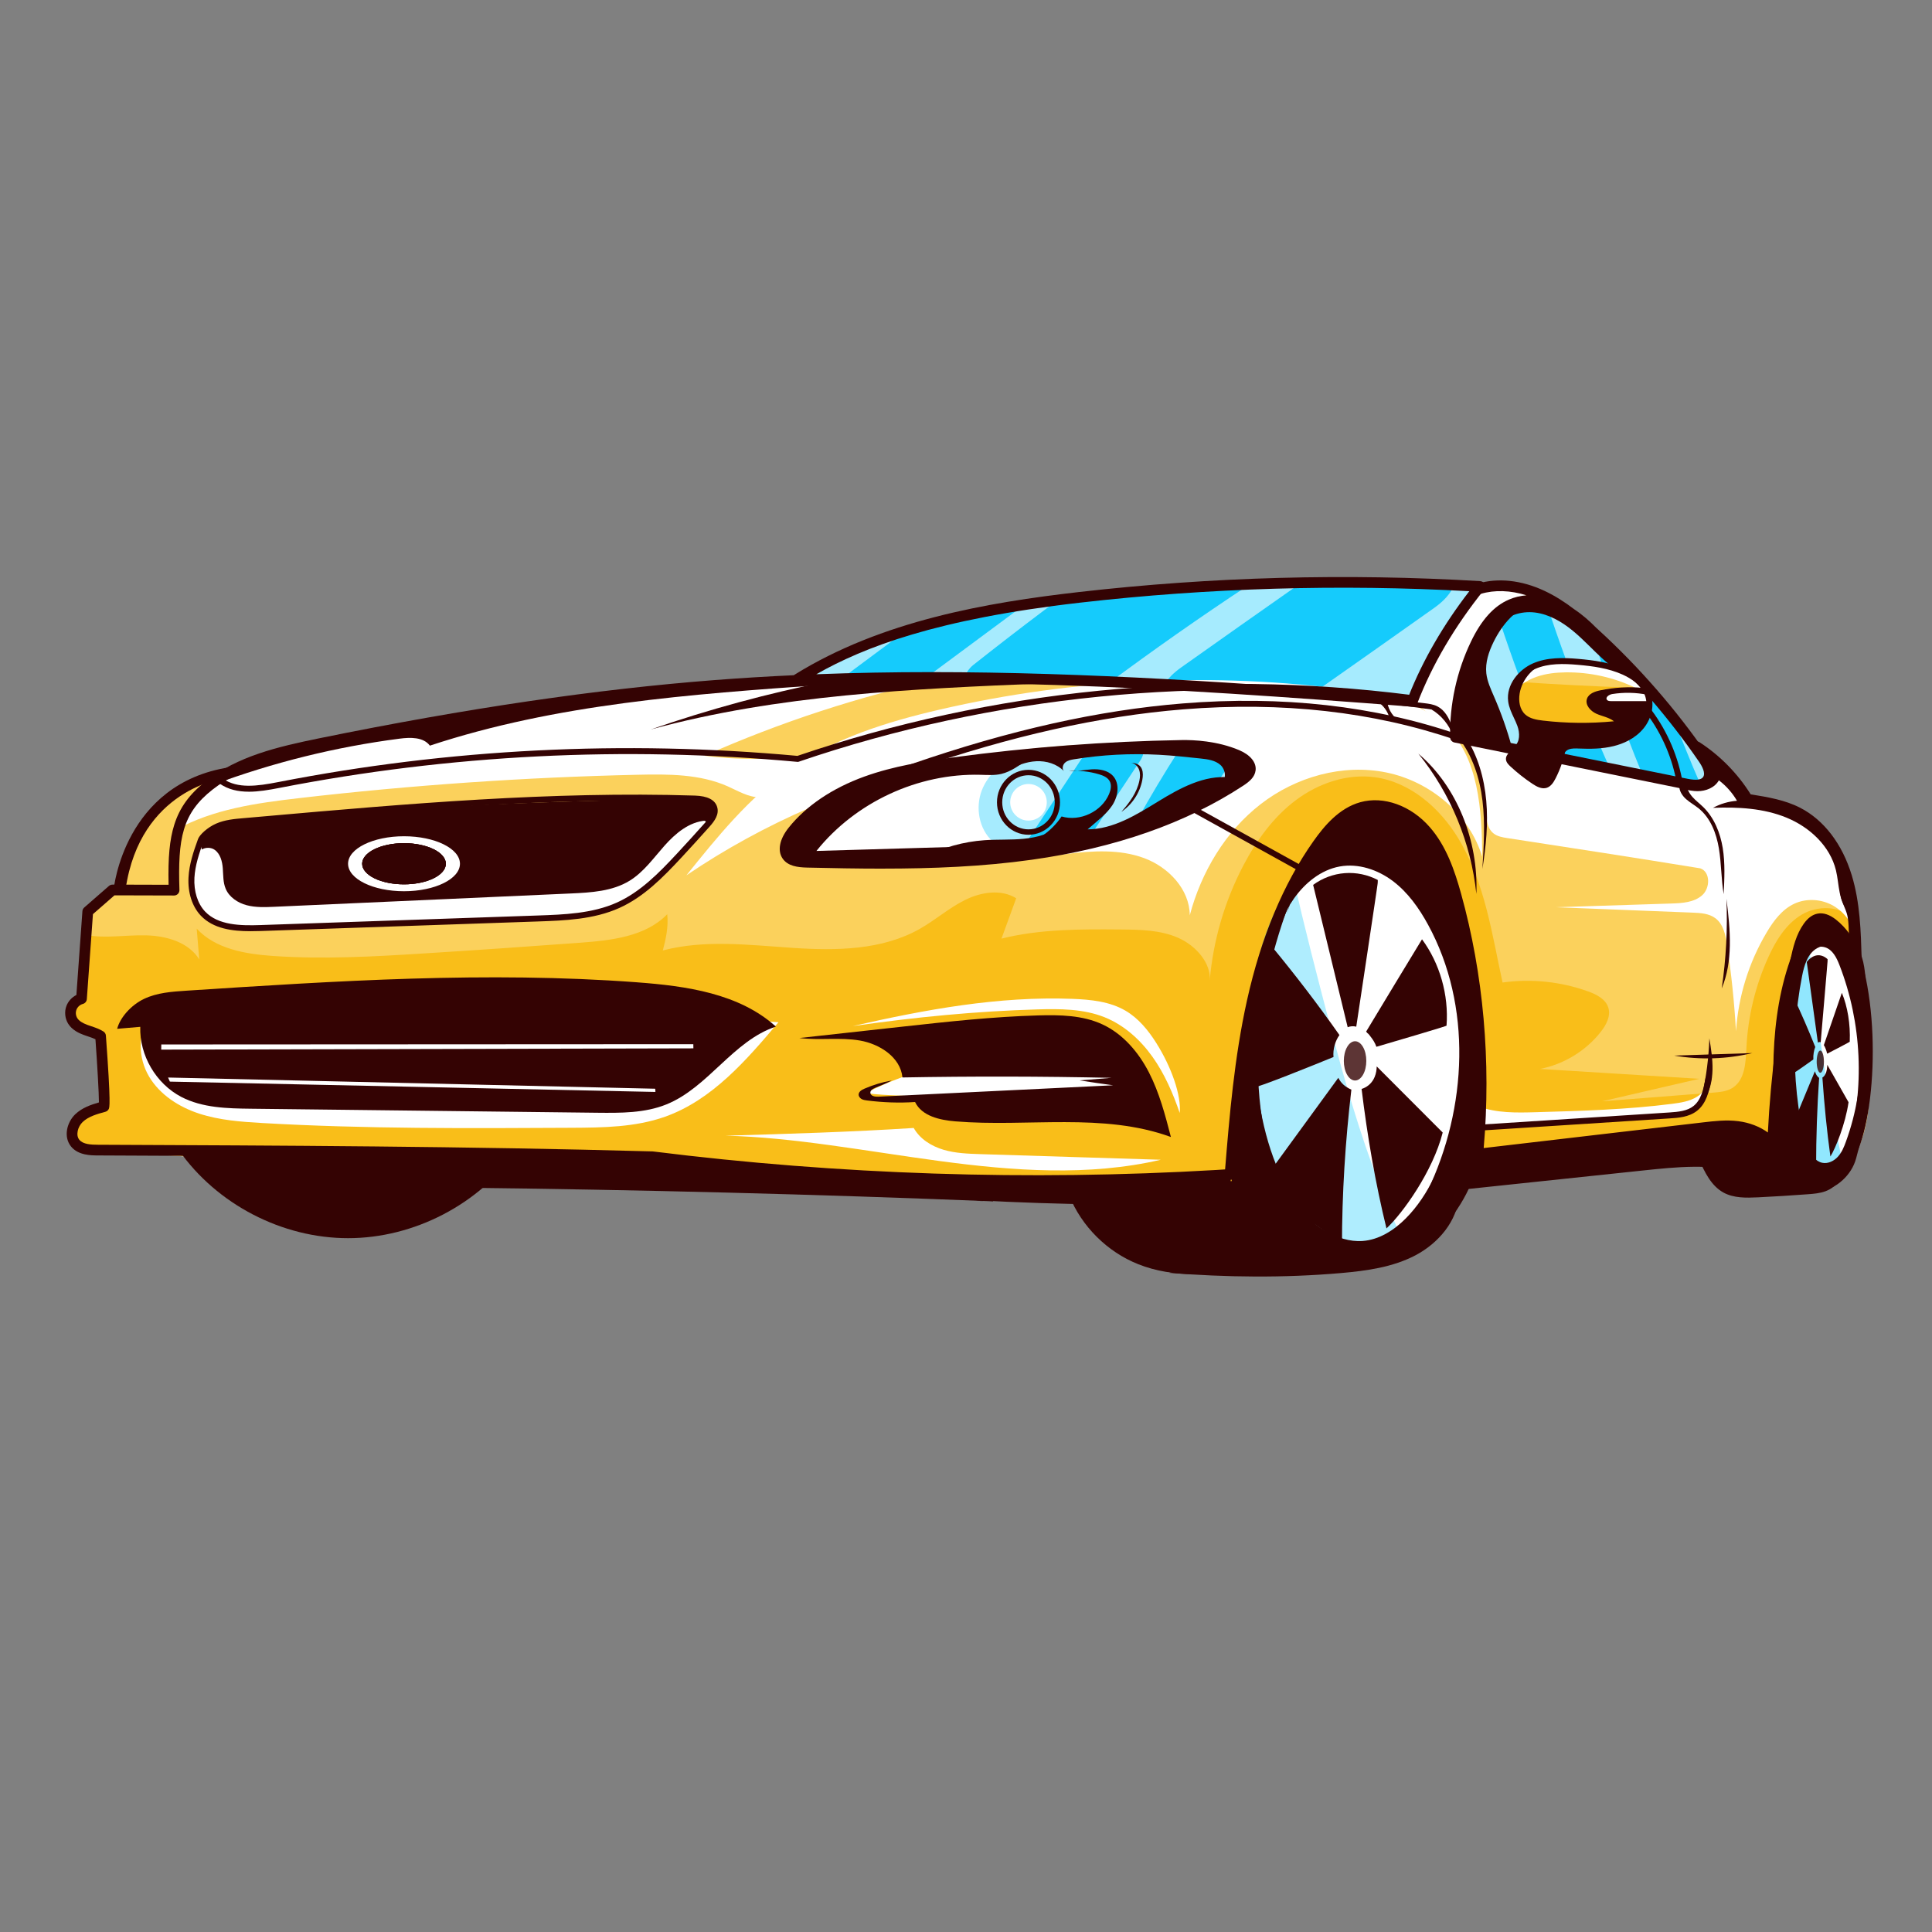 <svg xmlns="http://www.w3.org/2000/svg" xmlns:xlink="http://www.w3.org/1999/xlink" width="500" zoomAndPan="magnify" viewBox="0 0 375 375" height="500" preserveAspectRatio="xMidYMid meet" version="1.0"><rect x="0" y="0" width="375" height="375" fill="#808080" stroke="none"/><defs><filter x="0%" y="0%" width="100%" height="100%" id="e2edb34297"><feColorMatrix values="0 0 0 0 1 0 0 0 0 1 0 0 0 0 1 0 0 0 1 0" color-interpolation-filters="sRGB"/></filter><mask id="ac9e1b406d"><g filter="url(#e2edb34297)"><rect x="-37.5" width="450" fill="#000000" y="-37.5" height="450" fill-opacity="0.71"/></g></mask><clipPath id="509aa97703"><path d="M 0.199 0.078 L 350 0.078 L 350 131.602 L 0.199 131.602 Z M 0.199 0.078 " clip-rule="nonzero"/></clipPath><clipPath id="2a338f402f"><rect x="0" width="351" y="0" height="132"/></clipPath><mask id="20514e373b"><g filter="url(#e2edb34297)"><rect x="-37.5" width="450" fill="#000000" y="-37.5" height="450" fill-opacity="0.62"/></g></mask><clipPath id="3469f3d6b9"><path d="M 60 0.281 L 98 0.281 L 98 21 L 60 21 Z M 60 0.281 " clip-rule="nonzero"/></clipPath><clipPath id="0a3feee00d"><path d="M 170 26 L 178.641 26 L 178.641 40 L 170 40 Z M 170 26 " clip-rule="nonzero"/></clipPath><clipPath id="abd7c6d457"><path d="M 0.559 32 L 57 32 L 57 54.281 L 0.559 54.281 Z M 0.559 32 " clip-rule="nonzero"/></clipPath><clipPath id="47f060199c"><rect x="0" width="179" y="0" height="55"/></clipPath><mask id="7b21819c07"><g filter="url(#e2edb34297)"><rect x="-37.5" width="450" fill="#000000" y="-37.5" height="450" fill-opacity="0.34"/></g></mask><clipPath id="6e2771241e"><path d="M 0.68 0.641 L 31.641 0.641 L 31.641 74 L 0.68 74 Z M 0.68 0.641 " clip-rule="nonzero"/></clipPath><clipPath id="fdba7dad95"><rect x="0" width="32" y="0" height="75"/></clipPath><mask id="b054b94384"><g filter="url(#e2edb34297)"><rect x="-37.5" width="450" fill="#000000" y="-37.5" height="450" fill-opacity="0.47"/></g></mask><clipPath id="6482fdf97b"><path d="M 0.359 0.68 L 13 0.68 L 13 48.922 L 0.359 48.922 Z M 0.359 0.68 " clip-rule="nonzero"/></clipPath><clipPath id="1429289439"><rect x="0" width="14" y="0" height="49"/></clipPath><mask id="6035dd3532"><g filter="url(#e2edb34297)"><rect x="-37.5" width="450" fill="#000000" y="-37.5" height="450" fill-opacity="0.8"/></g></mask><clipPath id="f46dae5fc0"><path d="M 0.641 1 L 5.441 1 L 5.441 9 L 0.641 9 Z M 0.641 1 " clip-rule="nonzero"/></clipPath><clipPath id="05073740d5"><rect x="0" width="6" y="0" height="9"/></clipPath><mask id="892a9f76cb"><g filter="url(#e2edb34297)"><rect x="-37.5" width="450" fill="#000000" y="-37.5" height="450" fill-opacity="0.8"/></g></mask><clipPath id="4759d5694b"><path d="M 0.32 0.52 L 2.238 0.52 L 2.238 5.559 L 0.32 5.559 Z M 0.32 0.52 " clip-rule="nonzero"/></clipPath><clipPath id="687a3b7f2e"><rect x="0" width="3" y="0" height="6"/></clipPath></defs><path fill="#ffffff" d="M 156.242 132.223 L 156.098 132.078 C 167.645 124.586 180.961 120.301 194.477 117.719 C 207.988 115.141 221.762 114.211 235.5 113.418 C 253.309 112.391 271.309 111.586 288.875 114.695 C 291.516 112.938 294.805 113.273 297.66 114.406 C 300.52 115.539 303.02 117.406 305.414 119.332 C 311.957 124.598 318.016 130.469 323.48 136.852 C 326.152 139.973 328.695 143.227 330.688 146.816 C 334.445 154.258 344.883 155.43 351.43 160.949 C 358.75 167.117 360.172 177.766 360.043 187.336 C 359.473 186.301 358.906 185.266 358.336 184.23 C 361.488 192.637 363.055 201.637 362.914 210.617 C 362.844 215.273 362.281 220.062 360.047 224.152 C 357.816 228.242 353.621 231.512 348.961 231.535 C 344.301 231.562 339.668 227.543 340 222.895 C 321.133 223.398 302.648 224.742 284.27 226.938 C 282.293 235.996 273.547 242.711 264.801 243.363 C 256.055 244.016 247.617 240.008 240.332 235.125 C 243.195 234.594 246.062 234.055 248.926 233.52 C 179.117 227.594 109.051 224.66 38.988 224.719 C 31.234 223.957 23.848 224.164 16.703 222.637 C 15.66 222.414 14.523 222.086 13.949 221.188 C 13.293 220.156 13.672 218.723 14.5 217.824 C 15.332 216.93 16.508 216.449 17.652 216.016 C 18.879 215.551 20.234 215.004 20.789 213.816 C 21.164 213.012 21.09 212.078 21.004 211.195 C 20.711 208.137 20.414 205.082 20.117 202.023 C 18.762 201.574 17.387 201.109 16.215 200.293 C 15.043 199.477 14.086 198.23 13.961 196.809 C 13.836 195.387 14.73 193.844 16.129 193.547 C 16.105 187.793 16.598 182.035 17.602 176.371 C 17.496 176.633 17.391 176.891 17.289 177.152 C 19.312 175.199 21.332 173.254 23.355 171.301 C 24.266 161.48 31.934 152.652 40.652 150.242 C 78.316 139.207 117.395 133.012 156.246 132.227 Z M 156.242 132.223 " fill-opacity="1" fill-rule="nonzero"/><g mask="url(#ac9e1b406d)"><g transform="matrix(1, 0, 0, 1, 13, 112)"><g clip-path="url(#2a338f402f)"><g clip-path="url(#509aa97703)"><path fill="#f9be19" d="M 143.242 20.223 L 143.098 20.078 C 154.645 12.586 167.961 8.301 181.477 5.719 C 194.988 3.141 208.762 2.211 222.5 1.418 C 240.309 0.391 258.309 -0.414 275.875 2.695 C 278.516 0.938 281.805 1.273 284.66 2.406 C 287.52 3.539 290.02 5.406 292.414 7.332 C 298.957 12.598 305.016 18.469 310.48 24.852 C 313.152 27.973 315.695 31.227 317.688 34.816 C 321.445 42.258 331.883 43.43 338.43 48.949 C 345.75 55.117 347.172 65.766 347.043 75.336 C 346.473 74.301 345.906 73.266 345.336 72.23 C 348.488 80.637 350.055 89.637 349.914 98.617 C 349.844 103.273 349.281 108.062 347.047 112.152 C 344.816 116.242 340.621 119.512 335.961 119.535 C 331.301 119.562 326.668 115.543 327 110.895 C 308.133 111.398 289.648 112.742 271.27 114.938 C 269.293 123.996 260.547 130.711 251.801 131.363 C 243.055 132.016 234.617 128.008 227.332 123.125 C 230.195 122.594 233.062 122.055 235.926 121.52 C 166.117 115.594 96.051 112.66 25.988 112.719 C 18.234 111.957 10.848 112.164 3.703 110.637 C 2.66 110.414 1.523 110.086 0.949 109.188 C 0.293 108.156 0.672 106.723 1.5 105.824 C 2.332 104.93 3.508 104.449 4.652 104.016 C 5.879 103.551 7.234 103.004 7.789 101.816 C 8.164 101.012 8.09 100.078 8.004 99.195 C 7.711 96.137 7.414 93.082 7.117 90.023 C 5.762 89.574 4.387 89.109 3.215 88.293 C 2.043 87.477 1.086 86.23 0.961 84.809 C 0.836 83.387 1.73 81.844 3.129 81.547 C 3.105 75.793 3.598 70.035 4.602 64.371 C 4.496 64.633 4.391 64.891 4.289 65.152 C 6.312 63.199 8.332 61.254 10.355 59.301 C 11.266 49.48 18.934 40.652 27.652 38.242 C 65.316 27.207 104.395 21.012 143.246 20.227 Z M 143.242 20.223 " fill-opacity="1" fill-rule="nonzero"/></g></g></g></g><path fill="#f9be19" d="M 19.953 214.113 C 17.828 214.504 17.441 214.801 16.02 216.426 C 14.594 218.055 14.453 220.949 16.25 222.156 C 17.094 222.723 18.16 222.812 19.176 222.891 C 34.246 223.992 49.375 225.094 64.445 224.043 C 58.789 224.219 53.152 225.086 47.703 226.613 C 105.309 228.242 163.262 229.422 221.219 230.602 C 218.426 230.789 215.633 230.977 212.836 231.164 C 220.602 234.219 229.438 234.453 237.348 231.812 C 235.309 236.668 239.145 242.379 244.051 244.293 C 248.957 246.207 254.449 245.398 259.652 244.559 C 265.77 243.57 272.082 242.512 277.324 239.199 C 282.566 235.887 286.5 229.691 285.246 223.621 C 286.215 225.656 287.18 227.684 288.148 229.719 C 306.535 222.281 327.207 220.609 346.551 224.988 C 345.039 214.043 345.863 202.809 348.211 191.902 C 348.773 189.273 349.43 186.66 350.352 184.137 C 350.848 182.773 351.531 181.328 352.848 180.715 C 354.129 180.117 355.707 180.516 356.832 181.367 C 357.961 182.219 358.727 183.461 359.422 184.695 C 359.398 182.648 359.371 180.605 359.348 178.562 C 359.402 178.473 359.453 178.391 359.512 178.305 C 357.082 175.734 352.738 175.734 349.703 177.539 C 346.668 179.348 344.719 182.527 343.254 185.738 C 340.727 191.277 339.27 197.301 338.98 203.379 C 338.848 206.242 338.699 209.633 336.277 211.156 C 335.16 211.859 333.789 211.98 332.477 212.082 C 325.301 212.645 318.125 213.203 310.953 213.762 C 317.242 212.305 323.531 210.848 329.82 209.395 C 319.516 208.754 309.207 208.117 298.898 207.48 C 303.52 206.59 307.797 203.988 310.707 200.285 C 311.766 198.941 312.684 197.219 312.176 195.586 C 311.664 193.93 309.91 193.035 308.285 192.445 C 302.988 190.527 297.227 189.922 291.645 190.707 C 289.605 181.387 288.211 171.188 283.027 162.684 C 279.445 156.805 273.73 151.816 266.906 150.867 C 261.492 150.121 255.922 152.02 251.547 155.293 C 247.172 158.57 243.891 163.121 241.348 167.961 C 237.715 174.883 235.477 182.527 234.809 190.312 C 235.086 186.961 232.156 183.559 228.688 182.031 C 225.223 180.504 221.312 180.445 217.523 180.414 C 209.766 180.348 201.91 180.309 194.387 182.184 C 195.34 179.574 196.293 176.961 197.242 174.352 C 194.301 172.523 190.41 173.148 187.309 174.688 C 184.203 176.227 181.57 178.566 178.559 180.277 C 171.211 184.449 162.293 184.547 153.863 183.984 C 145.434 183.426 136.82 182.336 128.652 184.484 C 129.23 182.332 129.773 179.852 129.508 177.453 C 125.289 181.805 118.672 182.531 112.629 182.98 C 102.488 183.734 92.34 184.43 82.191 185.066 C 72.457 185.68 62.68 186.234 52.949 185.547 C 47.602 185.172 41.812 184.188 38.18 180.242 C 38.344 182.234 38.512 184.227 38.676 186.223 C 36.609 182.875 32.309 181.652 28.379 181.551 C 24.453 181.449 20.484 182.184 16.836 181.504 C 16.586 184.504 16.332 187.504 16.078 190.508 C 16.004 191.367 15.926 192.258 15.504 193.012 C 15.148 193.645 14.574 194.137 14.195 194.758 C 13.625 195.695 13.559 196.914 14.012 197.91 C 14.875 199.777 17.152 200.438 19.156 200.891 C 19.664 205.402 20.168 209.918 19.957 214.121 Z M 19.953 214.113 " fill-opacity="1" fill-rule="nonzero"/><path fill="#f9be19" d="M 295.105 132.379 C 302.285 132.863 309.469 133.23 316.656 133.469 C 315.742 133.719 314.781 133.656 313.832 133.621 C 312.887 133.59 311.91 133.602 311.043 133.984 C 310.176 134.367 309.445 135.211 309.484 136.16 C 309.527 137.254 310.543 138.07 311.566 138.461 C 312.594 138.852 313.723 138.977 314.684 139.5 C 314.859 139.598 315.035 139.715 315.102 139.898 C 315.262 140.359 314.656 140.695 314.18 140.801 C 309.566 141.824 304.781 141.699 300.059 141.574 C 298.828 141.539 297.52 141.48 296.516 140.77 C 295.578 140.105 295.082 138.992 294.676 137.914 C 294.285 136.891 293.93 135.805 294.062 134.723 C 294.199 133.633 294.969 132.555 295.105 132.379 Z M 295.105 132.379 " fill-opacity="1" fill-rule="nonzero"/><path fill="#15cbfc" d="M 190.254 118.27 C 178.422 120.539 167.055 125.188 157.023 131.859 C 196.023 132.27 235.062 132.676 273.938 135.828 C 276.379 127.723 281.125 120.324 287.473 114.727 C 260.898 113.508 234.039 112.309 208.711 116.445 C 204.035 116.164 199.129 117.172 194.477 117.727 C 192.449 117.965 190.43 117.539 190.25 118.27 Z M 190.254 118.27 " fill-opacity="1" fill-rule="nonzero"/><path fill="#15cbfc" d="M 296.16 117.062 C 294.426 117.051 292.883 118.156 291.66 119.387 C 288.48 122.602 286.582 127.055 286.465 131.578 C 286.352 136.102 288.023 140.641 291.043 144.012 C 291.09 143.559 290.594 143.145 290.156 143.27 C 291.895 144.988 294.25 146.066 296.688 146.262 C 295.93 143.465 295.242 140.652 294.625 137.82 C 294.328 136.457 294.047 135.031 294.383 133.68 C 294.797 132.016 296.121 130.684 297.652 129.914 C 299.184 129.145 300.91 128.867 302.617 128.719 C 307.125 128.332 311.707 128.797 316.043 130.086 C 311.27 125.008 306.305 119.789 299.898 117.035 C 298.555 116.461 296.914 116.023 296.164 117.062 Z M 296.16 117.062 " fill-opacity="1" fill-rule="nonzero"/><path fill="#15cbfc" d="M 320.742 135.434 C 320.562 137.965 319.059 140.309 316.996 141.781 C 314.93 143.258 312.352 143.918 309.812 143.934 C 308.035 143.945 306.238 143.664 304.492 143.988 C 302.742 144.312 300.973 145.461 300.648 147.207 C 306.707 146.543 312.383 150.309 318.453 150.859 C 321.316 151.121 324.266 150.668 327.035 151.434 C 327.773 151.637 328.492 151.926 329.25 152.039 C 330.008 152.148 330.836 152.059 331.43 151.574 C 332.039 151.074 332.289 150.227 332.227 149.445 C 332.16 148.66 331.82 147.922 331.414 147.242 C 330.645 145.953 329.641 144.824 328.648 143.703 C 326.141 140.883 323.633 138.062 320.75 135.434 Z M 320.742 135.434 " fill-opacity="1" fill-rule="nonzero"/><path fill="#15cbfc" d="M 220.25 145.73 C 210.746 145.68 201.207 145.629 191.773 146.812 C 182.344 147.996 172.965 150.453 164.688 155.129 C 160.039 157.754 155.41 161.699 154.941 167.02 C 160.211 166.652 165.488 166.289 170.77 166.371 C 176.211 166.461 181.641 167.027 187.082 166.926 C 204.695 166.598 221.344 159.336 237.449 152.203 C 238.223 151.859 239.043 151.48 239.492 150.766 C 240.094 149.824 239.859 148.523 239.188 147.633 C 238.52 146.738 237.5 146.176 236.477 145.73 C 231.852 143.723 226.434 143.625 220.258 145.73 Z M 220.25 145.73 " fill-opacity="1" fill-rule="nonzero"/><path fill="#15cbfc" d="M 190.254 118.27 C 178.422 120.539 167.055 125.188 157.023 131.859 C 196.023 132.27 235.062 132.676 273.938 135.828 C 276.379 127.723 281.125 120.324 287.473 114.727 C 260.898 113.508 234.039 112.309 208.711 116.445 C 204.035 116.164 199.129 117.172 194.477 117.727 C 192.449 117.965 190.43 117.539 190.25 118.27 Z M 190.254 118.27 " fill-opacity="1" fill-rule="nonzero"/><path fill="#15cbfc" d="M 296.16 117.062 C 294.426 117.051 292.883 118.156 291.66 119.387 C 288.48 122.602 286.582 127.055 286.465 131.578 C 286.352 136.102 288.023 140.641 291.043 144.012 C 291.09 143.559 290.594 143.145 290.156 143.27 C 291.895 144.988 294.25 146.066 296.688 146.262 C 295.93 143.465 295.242 140.652 294.625 137.82 C 294.328 136.457 294.047 135.031 294.383 133.68 C 294.797 132.016 296.121 130.684 297.652 129.914 C 299.184 129.145 300.91 128.867 302.617 128.719 C 307.125 128.332 311.707 128.797 316.043 130.086 C 311.27 125.008 306.305 119.789 299.898 117.035 C 298.555 116.461 296.914 116.023 296.164 117.062 Z M 296.16 117.062 " fill-opacity="1" fill-rule="nonzero"/><path fill="#15cbfc" d="M 320.742 135.434 C 320.562 137.965 319.059 140.309 316.996 141.781 C 314.93 143.258 312.352 143.918 309.812 143.934 C 308.035 143.945 306.238 143.664 304.492 143.988 C 302.742 144.312 300.973 145.461 300.648 147.207 C 306.707 146.543 312.383 150.309 318.453 150.859 C 321.316 151.121 324.266 150.668 327.035 151.434 C 327.773 151.637 328.492 151.926 329.25 152.039 C 330.008 152.148 330.836 152.059 331.43 151.574 C 332.039 151.074 332.289 150.227 332.227 149.445 C 332.16 148.66 331.82 147.922 331.414 147.242 C 330.645 145.953 329.641 144.824 328.648 143.703 C 326.141 140.883 323.633 138.062 320.75 135.434 Z M 320.742 135.434 " fill-opacity="1" fill-rule="nonzero"/><path fill="#15cbfc" d="M 220.25 145.73 C 210.746 145.68 201.207 145.629 191.773 146.812 C 182.344 147.996 172.965 150.453 164.688 155.129 C 160.039 157.754 155.41 161.699 154.941 167.02 C 160.211 166.652 165.488 166.289 170.77 166.371 C 176.211 166.461 181.641 167.027 187.082 166.926 C 204.695 166.598 221.344 159.336 237.449 152.203 C 238.223 151.859 239.043 151.48 239.492 150.766 C 240.094 149.824 239.859 148.523 239.188 147.633 C 238.52 146.738 237.5 146.176 236.477 145.73 C 231.852 143.723 226.434 143.625 220.258 145.73 Z M 220.25 145.73 " fill-opacity="1" fill-rule="nonzero"/><g mask="url(#20514e373b)"><g transform="matrix(1, 0, 0, 1, 154, 113)"><g clip-path="url(#47f060199c)"><path fill="#ffffff" d="M 11.164 17.363 C 14.844 14.621 18.527 11.887 22.215 9.152 C 15.465 11.617 9.008 14.875 3.023 18.855 C 5.234 18.879 7.445 18.902 9.66 18.93 C 10.066 18.328 10.582 17.793 11.164 17.363 Z M 11.164 17.363 " fill-opacity="1" fill-rule="nonzero"/><path fill="#ffffff" d="M 24.977 19.105 C 27.594 19.141 30.211 19.176 32.824 19.215 C 33.297 17.961 33.996 16.793 34.898 16.082 C 39.406 12.516 43.953 8.996 48.547 5.543 C 49.48 4.836 50.422 4.137 51.359 3.438 C 49.332 3.539 47.285 3.793 45.254 4.078 C 38.496 9.09 31.73 14.094 24.977 19.105 Z M 24.977 19.105 " fill-opacity="1" fill-rule="nonzero"/><g clip-path="url(#3469f3d6b9)"><path fill="#ffffff" d="M 75.305 16.52 C 82.824 11.18 90.367 5.883 97.914 0.582 C 94.68 0.562 91.457 0.582 88.242 0.641 C 78.957 6.77 69.848 13.16 60.918 19.801 C 64.551 19.898 68.176 20.012 71.805 20.137 C 72.645 18.684 73.863 17.543 75.305 16.52 Z M 75.305 16.52 " fill-opacity="1" fill-rule="nonzero"/></g><path fill="#ffffff" d="M 127.801 1.469 C 126.965 2.891 125.758 4.016 124.336 5.023 C 116.566 10.539 108.766 16.016 100.973 21.496 C 107.297 21.875 113.617 22.312 119.938 22.824 C 122.379 14.719 127.125 7.324 133.473 1.723 C 131.582 1.637 129.691 1.551 127.801 1.465 Z M 127.801 1.469 " fill-opacity="1" fill-rule="nonzero"/><path fill="#ffffff" d="M 155.137 10.18 C 152.418 7.762 149.492 5.633 146.18 4.16 C 147.441 8.004 148.77 11.824 150.164 15.621 C 152.426 15.527 154.699 15.645 156.938 15.965 C 156.312 14.043 155.715 12.113 155.137 10.18 Z M 155.137 10.18 " fill-opacity="1" fill-rule="nonzero"/><path fill="#ffffff" d="M 140.383 20.684 C 140.527 20.094 140.789 19.551 141.129 19.059 C 139.672 15.109 138.277 11.141 136.961 7.148 C 134.203 10.285 132.57 14.402 132.465 18.582 C 132.359 22.773 133.793 26.984 136.41 30.262 C 136.324 30.25 136.238 30.246 136.152 30.273 C 137.891 31.992 140.246 33.07 142.684 33.27 C 141.926 30.473 141.238 27.66 140.621 24.828 C 140.324 23.465 140.043 22.039 140.383 20.684 Z M 140.383 20.684 " fill-opacity="1" fill-rule="nonzero"/><g clip-path="url(#0a3feee00d)"><path fill="#ffffff" d="M 171.141 27.207 C 171.887 29.168 172.656 31.121 173.449 33.062 C 173.828 34 174.219 34.934 174.605 35.867 C 174.641 35.949 174.668 36.016 174.688 36.066 C 174.715 36.125 174.746 36.199 174.793 36.309 C 175.023 36.84 175.25 37.371 175.477 37.902 C 175.648 38.293 175.824 38.688 175.996 39.078 C 176.516 39.051 177.023 38.902 177.422 38.578 C 178.035 38.078 178.285 37.23 178.219 36.445 C 178.156 35.664 177.812 34.926 177.41 34.246 C 176.637 32.957 175.637 31.828 174.641 30.707 C 173.41 29.324 172.18 27.938 170.902 26.574 C 170.984 26.785 171.062 27 171.141 27.211 Z M 171.141 27.207 " fill-opacity="1" fill-rule="nonzero"/></g><path fill="#ffffff" d="M 161.715 29.559 C 160.023 30.434 158.113 30.863 156.203 30.926 C 156.922 32.613 157.652 34.301 158.395 35.973 C 158.48 36.172 158.574 36.375 158.664 36.574 C 160.57 37.168 162.488 37.68 164.453 37.859 C 164.645 37.879 164.832 37.891 165.023 37.902 C 163.879 35.141 162.773 32.355 161.711 29.559 Z M 161.715 29.559 " fill-opacity="1" fill-rule="nonzero"/><g clip-path="url(#abd7c6d457)"><path fill="#ffffff" d="M 33.078 53.926 C 36.613 53.855 40.113 53.508 43.578 52.941 C 48.031 46.199 52.5 39.465 56.961 32.723 C 50.543 32.781 44.137 33.016 37.773 33.812 C 28.34 34.992 18.961 37.449 10.684 42.125 C 6.035 44.754 1.406 48.699 0.938 54.016 C 6.207 53.648 11.488 53.285 16.766 53.371 C 22.207 53.457 27.637 54.023 33.078 53.922 Z M 33.078 53.926 " fill-opacity="1" fill-rule="nonzero"/></g><path fill="#ffffff" d="M 74.863 32.598 C 74.297 32.203 73.773 31.75 73.297 31.246 C 71.613 31.363 69.863 31.668 68.043 32.176 C 68.047 33.012 67.836 33.84 67.375 34.539 C 64.062 39.551 60.738 44.555 57.422 49.566 C 60.527 48.582 63.605 47.48 66.66 46.297 C 69.25 41.648 71.98 37.074 74.859 32.594 Z M 74.863 32.598 " fill-opacity="1" fill-rule="nonzero"/><path fill="#ffffff" d="M 85.137 34.574 C 83.945 36.367 82.781 38.176 81.641 40 C 82.246 39.73 82.848 39.469 83.445 39.199 C 84.219 38.855 85.039 38.477 85.492 37.762 C 86.09 36.82 85.855 35.52 85.184 34.629 C 85.172 34.609 85.152 34.59 85.137 34.57 Z M 85.137 34.574 " fill-opacity="1" fill-rule="nonzero"/></g></g></g><path fill="#15cbfc" d="M 85.703 159.613 C 77.711 157.41 68.77 158.926 61.957 163.645 C 60.371 164.746 58.734 166.516 59.348 168.344 C 59.82 169.762 61.422 170.414 62.855 170.848 C 72.738 173.816 83.312 174.453 93.473 172.68 C 96.066 172.227 99.148 171.102 99.527 168.496 C 99.82 166.484 98.258 164.695 96.66 163.445 C 90.418 158.57 81.637 157.164 74.188 159.844 " fill-opacity="1" fill-rule="nonzero"/><path fill="#ffffff" d="M 262.836 163.469 C 253.895 167.59 247.793 176.414 244.844 185.809 C 241.895 195.207 241.711 205.223 241.844 215.074 C 241.945 222.617 242.41 230.73 247.078 236.66 C 247.078 236.66 247.871 236.906 250.574 238.34 C 253.809 242.031 258.719 244.195 263.625 244.09 C 268.531 243.988 273.348 241.621 277.656 237.812 C 288.387 218.582 289.062 194.086 279.406 174.297 C 277.723 170.848 275.691 167.469 272.738 165.016 C 269.785 162.562 266.227 161.902 262.836 163.469 Z M 262.836 163.469 " fill-opacity="1" fill-rule="nonzero"/><path fill="#ffffff" d="M 353.469 183.133 C 352.746 182.621 351.691 182.84 351.012 183.41 C 350.336 183.98 349.949 184.82 349.621 185.645 C 346.461 193.566 346.562 202.344 346.047 210.855 C 345.809 214.781 345.469 218.922 347.195 222.453 C 348.066 224.227 349.438 225.754 351.109 226.805 C 352.754 227.84 354.938 228.391 356.617 227.41 C 358.137 226.527 358.777 224.695 359.25 223 C 360.633 218.023 361.531 212.906 361.926 207.754 C 362.102 205.445 362.176 203.125 362.012 200.812 C 361.727 196.938 360.754 193.148 359.789 189.383 C 359.32 187.551 358.805 185.633 357.52 184.238 C 356.238 182.848 353.93 182.199 353.465 183.129 Z M 353.469 183.133 " fill-opacity="1" fill-rule="nonzero"/><path fill="#ffffff" d="M 228.988 216.027 C 227.664 212.191 226.043 208.418 223.688 205.117 C 221.332 201.809 218.195 198.98 214.434 197.461 C 210.312 195.801 205.734 195.793 201.293 195.926 C 189.457 196.273 177.648 197.418 165.508 199.168 C 179.527 195.965 193.824 193.324 208.195 193.879 C 211.738 194.016 215.41 194.387 218.469 196.18 C 220.973 197.648 222.871 199.973 224.422 202.426 C 227.414 207.176 229.297 212.617 228.988 216.031 Z M 228.988 216.027 " fill-opacity="1" fill-rule="nonzero"/><path fill="#ffffff" d="M 187.73 205.684 C 180.887 206.852 174.223 209.043 168.02 212.164 C 170.18 212.473 172.371 212.559 174.555 212.645 C 187.371 213.145 200.191 213.648 213.004 214.148 C 215.047 214.23 217.555 214.047 218.438 212.207 C 219.094 210.844 218.465 209.184 217.496 208.023 C 215.633 205.793 212.719 204.754 209.895 204.082 C 201.82 202.156 194.012 204.613 187.73 205.684 Z M 187.73 205.684 " fill-opacity="1" fill-rule="nonzero"/><path fill="#ffffff" d="M 140.805 220.438 C 152.988 220.078 165.176 219.723 177.352 218.938 C 178.539 221.07 180.777 222.465 183.121 223.164 C 185.465 223.859 187.938 223.941 190.383 224.02 C 202.027 224.383 213.668 224.746 225.316 225.109 C 211.309 228.359 196.668 227.273 182.41 225.359 C 168.156 223.449 153.934 220.727 140.805 220.438 Z M 140.805 220.438 " fill-opacity="1" fill-rule="nonzero"/><path fill="#ffffff" d="M 30.891 199.301 C 29.117 202.973 30.125 207.781 33.219 210.434 C 36.539 213.281 41.316 213.449 45.688 213.473 C 60.781 213.562 75.875 213.648 90.969 213.738 C 98.766 213.781 106.559 213.828 114.355 213.875 C 118.391 213.898 122.484 213.914 126.387 212.891 C 130.293 211.871 134.055 209.668 136.094 206.184 C 137.348 204.039 137.695 200.918 135.75 199.379 C 134.781 198.617 133.484 198.445 132.262 198.312 C 99.488 194.652 66.27 194.992 30.887 199.297 Z M 30.891 199.301 " fill-opacity="1" fill-rule="nonzero"/><path fill="#ffffff" d="M 87.809 160.25 C 78.445 159.449 68.91 160.781 60.121 164.113 C 58.211 164.836 56.055 166.027 55.891 168.062 C 55.723 170.133 57.758 171.68 59.672 172.488 C 64.383 174.48 69.66 174.633 74.77 174.324 C 84.82 173.715 94.762 171.43 104.07 167.59 C 95.336 160.906 83.246 158.875 72.809 162.328 " fill-opacity="1" fill-rule="nonzero"/><path fill="#ffffff" d="M 40.582 162.105 C 38.367 164.379 36.898 167.461 36.906 170.637 C 36.91 173.812 38.5 177.02 41.215 178.664 C 43.93 180.309 47.305 180.262 50.477 180.16 C 66.863 179.648 83.254 179.137 99.641 178.625 C 108.09 178.359 116.98 177.969 124.176 173.531 C 130.012 169.926 134.031 164.07 137.871 158.391 C 135.832 157.629 133.629 158.762 131.723 159.805 C 111.109 171.098 86.941 175.785 63.602 173.02 C 58.695 172.438 53.359 171.27 50.344 167.355 C 49.152 165.812 48.379 163.891 46.82 162.711 C 45.266 161.535 42.445 161.715 40.582 162.105 Z M 40.582 162.105 " fill-opacity="1" fill-rule="nonzero"/><path fill="#ffffff" d="M 203.18 155.727 C 203.18 156.195 203.09 156.648 202.91 157.086 C 202.73 157.52 202.473 157.902 202.141 158.238 C 201.809 158.57 201.422 158.828 200.988 159.008 C 200.551 159.188 200.098 159.277 199.629 159.277 C 199.156 159.277 198.703 159.188 198.27 159.008 C 197.836 158.828 197.449 158.57 197.117 158.238 C 196.785 157.902 196.527 157.52 196.348 157.086 C 196.168 156.648 196.078 156.195 196.078 155.727 C 196.078 155.254 196.168 154.801 196.348 154.367 C 196.527 153.93 196.785 153.547 197.117 153.215 C 197.449 152.879 197.836 152.625 198.27 152.445 C 198.703 152.262 199.156 152.172 199.629 152.172 C 200.098 152.172 200.551 152.262 200.988 152.445 C 201.422 152.625 201.809 152.879 202.141 153.215 C 202.473 153.547 202.73 153.93 202.91 154.367 C 203.09 154.801 203.18 155.254 203.18 155.727 Z M 203.18 155.727 " fill-opacity="1" fill-rule="nonzero"/><path fill="#ffffff" d="M 198.293 146.535 C 194.879 147.586 191.836 150.086 190.562 153.426 C 189.285 156.762 190.008 160.891 192.652 163.301 C 195.848 166.219 200.699 166.078 205.02 165.766 C 188.719 166.547 172.395 166.91 156.07 166.863 C 156.121 164.016 157.645 161.344 159.703 159.379 C 161.766 157.41 164.328 156.059 166.918 154.875 C 176.926 150.281 187.867 147.727 198.297 146.539 Z M 198.293 146.535 " fill-opacity="1" fill-rule="nonzero"/><path fill="#ffffff" d="M 284.141 143.602 C 286.711 147.504 288.195 152.113 288.395 156.781 C 288.473 158.57 288.488 160.645 289.891 161.762 C 290.648 162.363 291.652 162.531 292.605 162.676 C 305.094 164.594 317.578 166.512 330.023 168.543 C 332.012 169.234 331.969 172.367 330.391 173.766 C 328.816 175.164 326.523 175.305 324.414 175.371 C 316.965 175.613 309.516 175.852 302.062 176.094 C 310.887 176.445 319.711 176.793 328.531 177.141 C 330.078 177.203 331.73 177.301 332.961 178.23 C 334.516 179.398 334.941 181.512 335.227 183.438 C 336.051 188.984 336.629 194.566 336.957 200.168 C 337.395 193.426 339.449 186.793 342.906 180.988 C 344.246 178.73 345.906 176.504 348.293 175.402 C 350.688 174.293 353.613 174.504 355.895 175.832 C 358.172 177.16 359.777 179.539 360.301 182.121 C 361.465 172.695 356.371 162.797 348.023 158.266 C 345.469 156.879 342.684 155.969 340.098 154.652 C 337.508 153.336 335.035 151.508 333.766 148.891 C 332.285 150.98 329.691 152.055 327.145 152.281 C 324.594 152.512 322.043 152 319.535 151.496 C 307.75 149.113 295.961 146.734 284.145 143.602 Z M 284.141 143.602 " fill-opacity="1" fill-rule="nonzero"/><path fill="#ffffff" d="M 234.016 154.379 C 221.086 161.273 206.715 165.449 192.105 166.559 C 197.094 167.238 202.145 166.352 207.141 165.738 C 212.137 165.125 217.352 164.809 222.078 166.559 C 226.801 168.305 230.906 172.617 230.934 177.652 C 233.164 169.273 237.82 161.418 244.672 156.102 C 251.52 150.785 260.625 148.199 269.121 149.945 C 277.613 151.688 285.207 158.023 287.707 166.324 C 287.613 157.223 287.078 147.051 280.477 140.781 C 275.676 136.219 268.742 134.844 262.18 133.965 C 235.664 130.406 208.512 131.688 182.449 137.719 C 172.156 140.102 161.84 143.312 153.184 149.375 C 145.34 154.867 139.23 162.438 133.23 169.902 C 163.234 149.566 200.867 140.789 236.777 145.75 C 238.023 145.926 239.398 146.184 240.176 147.172 C 241.711 149.129 239.66 151.961 237.422 153.043 C 235.184 154.125 232.418 154.707 234.016 154.375 Z M 234.016 154.379 " fill-opacity="1" fill-rule="nonzero"/><path fill="#ffffff" d="M 49.523 146.895 C 42.461 148.688 36.465 154.207 34.098 161.094 C 41.352 157.043 49.812 155.871 58.062 154.914 C 79.887 152.387 101.828 150.871 123.797 150.379 C 129.695 150.246 135.809 150.227 141.211 152.609 C 143.238 153.504 145.227 154.75 147.441 154.754 C 150.035 154.754 152.277 153.062 154.395 151.566 C 165.879 143.43 179.863 138.875 193.934 138.68 C 181.363 140.723 168.945 143.676 156.805 147.52 C 158.242 146.953 159.68 146.387 161.117 145.82 C 153.113 147.441 144.836 147.738 136.734 146.695 C 151.5 140.145 166.934 135.105 182.719 131.68 C 150.109 131.539 116.77 131.516 85.953 142.184 C 88.422 141.18 90.895 140.176 93.363 139.172 C 77.754 141.98 61.922 143.746 49.523 146.895 Z M 49.523 146.895 " fill-opacity="1" fill-rule="nonzero"/><path fill="#ffffff" d="M 29.121 197.281 C 26.633 200.582 26.828 205.414 28.938 208.965 C 31.047 212.516 34.766 214.887 38.695 216.164 C 42.625 217.441 46.797 217.742 50.922 217.98 C 70.879 219.125 90.891 219.012 110.883 218.902 C 117.023 218.867 123.301 218.809 129.086 216.754 C 138.195 213.516 144.863 205.812 151.098 198.418 C 110.609 195.273 69.836 195.812 29.121 197.285 Z M 29.121 197.281 " fill-opacity="1" fill-rule="nonzero"/><path fill="#ffffff" d="M 287.641 114.141 C 282 121.102 277.312 128.832 273.738 137.047 C 274.137 136.344 275.211 136.801 275.832 137.32 C 277.941 139.098 280.059 140.879 282.172 142.656 C 283.121 139.289 283.43 135.777 284.02 132.324 C 284.613 128.871 285.527 125.391 287.523 122.516 C 290.004 118.941 293.902 116.641 297.797 114.703 C 295.848 114.07 293.883 113.434 291.844 113.242 C 289.805 113.051 287.66 113.344 287.641 114.141 Z M 287.641 114.141 " fill-opacity="1" fill-rule="nonzero"/><path fill="#ffffff" d="M 298.875 128.895 C 297.594 129.277 296.512 130.16 295.672 131.199 C 294.832 132.234 294.211 133.434 293.594 134.617 C 294.742 133.082 296.426 132.008 298.234 131.371 C 300.039 130.742 301.969 130.527 303.887 130.504 C 308.605 130.445 313.332 131.5 317.578 133.566 C 315.75 133.445 313.906 133.676 312.172 134.246 C 311.586 134.438 310.898 134.844 310.977 135.453 C 311.051 136.043 311.77 136.277 312.359 136.383 C 313.82 136.637 315.285 136.895 316.746 137.152 C 317.777 137.332 318.992 137.461 319.734 136.719 C 320.211 136.242 320.352 135.492 320.203 134.828 C 320.055 134.168 319.66 133.582 319.199 133.09 C 317.754 131.543 315.699 130.754 313.699 130.059 C 310.977 129.109 308.191 128.242 305.312 127.988 C 302.438 127.734 299.434 128.141 296.941 129.605 " fill-opacity="1" fill-rule="nonzero"/><path fill="#ffffff" d="M 287.027 214.77 C 290.52 216.066 294.348 215.984 298.066 215.879 C 306.922 215.629 315.797 215.379 324.582 214.25 C 326.242 214.035 327.953 213.773 329.371 212.887 C 330.789 212 331.848 210.328 331.512 208.688 C 331.285 211.145 330.82 213.879 328.828 215.332 C 327.465 216.328 325.684 216.488 324 216.613 C 311.008 217.562 298.008 218.508 285.016 219.457 C 284.723 220.891 284.426 222.332 284.129 223.77 C 283.723 220.879 284.266 217.867 287.023 214.77 Z M 287.027 214.77 " fill-opacity="1" fill-rule="nonzero"/><g mask="url(#7b21819c07)"><g transform="matrix(1, 0, 0, 1, 241, 170)"><g clip-path="url(#fdba7dad95)"><g clip-path="url(#6e2771241e)"><path fill="#15cbfc" d="M 26.91 60.355 C 22.883 49.992 19.852 39.301 17.039 28.559 C 14.633 19.367 12.234 10.184 10.156 0.918 C 8.84 2.625 7.691 4.465 6.73 6.375 C 3.234 13.32 1.941 21.16 1.336 28.91 C 0.805 35.699 0.758 42.523 1.207 49.32 C 1.473 53.398 1.953 57.586 3.887 61.184 C 5.797 64.742 8.977 67.441 12.301 69.738 C 15.078 71.656 18.121 73.391 21.473 73.789 C 24.961 74.199 28.461 73.078 31.395 71.102 C 29.812 67.559 28.316 63.977 26.906 60.352 Z M 26.91 60.355 " fill-opacity="1" fill-rule="nonzero"/></g></g></g></g><g mask="url(#b054b94384)"><g transform="matrix(1, 0, 0, 1, 345, 181)"><g clip-path="url(#1429289439)"><g clip-path="url(#6482fdf97b)"><path fill="#15cbfc" d="M 11.867 40.934 C 10.883 36.387 9.949 31.832 9.246 27.23 C 7.918 18.5 6.91 9.727 5.945 0.949 C 5.539 1.328 5.195 1.773 4.922 2.25 C 4.148 3.621 3.887 5.211 3.633 6.762 C 3.062 10.285 2.492 13.812 1.926 17.336 C 1.109 22.398 0.289 27.508 0.617 32.621 C 0.941 37.734 2.516 42.926 5.953 46.73 C 6.723 47.586 7.668 48.402 8.812 48.539 C 10.043 48.688 11.25 47.992 12.047 47.043 C 12.367 46.66 12.637 46.234 12.867 45.785 C 12.531 44.168 12.211 42.547 11.863 40.934 Z M 11.867 40.934 " fill-opacity="1" fill-rule="nonzero"/></g></g></g></g><path fill="#340303" d="M 201.137 230.184 C 176.199 230.184 151.246 228.641 126.59 225.562 C 90.711 224.57 54.254 224.418 19.004 224.27 C 17.676 224.266 15.215 224.258 13.816 222.566 C 12.242 220.668 12.996 217.824 14.598 216.285 C 15.918 215.02 17.664 214.422 19.203 213.98 C 19.203 212.168 18.883 206.73 18.527 201.719 C 18.078 201.5 17.582 201.336 17.066 201.16 C 16.805 201.074 16.547 200.984 16.289 200.891 C 15.359 200.551 14.035 199.957 13.254 198.738 C 12.598 197.703 12.461 196.352 12.91 195.211 C 13.262 194.309 13.965 193.559 14.828 193.125 C 15.055 190 15.988 177 15.996 176.855 C 16.016 176.582 16.145 176.328 16.348 176.148 L 21.148 171.961 C 21.34 171.797 21.574 171.703 21.836 171.703 L 32.723 171.734 C 32.598 166.379 32.926 162.965 33.816 160.117 C 34.879 156.727 36.801 154.094 40.043 151.566 C 46.164 146.805 53.652 144.992 62.098 143.273 C 90.578 137.473 115.648 133.785 138.742 132 C 143.863 131.605 148.969 131.293 154.078 131.059 C 154.109 131.031 154.145 131.008 154.184 130.984 C 171.105 120.457 191.605 116.953 209.422 114.914 C 235.203 111.965 261.406 111.254 287.305 112.797 C 287.691 112.82 288.035 113.059 288.191 113.414 C 288.348 113.77 288.293 114.184 288.051 114.488 C 282.352 121.582 278 128.988 275.105 136.5 C 274.941 136.93 274.512 137.195 274.055 137.164 C 226.133 133.465 182.887 130.684 138.902 134.074 C 115.895 135.852 90.91 139.527 62.512 145.312 C 54.328 146.98 47.082 148.727 41.32 153.211 C 35.34 157.863 34.508 162.781 34.828 172.746 C 34.836 173.027 34.73 173.301 34.535 173.504 C 34.34 173.707 34.07 173.816 33.789 173.816 L 22.219 173.785 L 18.039 177.434 C 17.852 180.059 16.895 193.34 16.852 193.941 C 16.82 194.379 16.512 194.75 16.082 194.863 C 15.535 195.008 15.047 195.445 14.844 195.973 C 14.637 196.5 14.699 197.148 15.008 197.625 C 15.34 198.148 15.977 198.57 17 198.945 C 17.238 199.035 17.484 199.113 17.723 199.195 C 18.504 199.457 19.316 199.73 20.074 200.211 C 20.355 200.387 20.531 200.684 20.555 201.012 C 21.543 214.555 21.277 214.988 21.066 215.332 C 20.93 215.559 20.711 215.723 20.453 215.797 C 18.918 216.215 17.176 216.688 16.039 217.785 C 15.117 218.668 14.641 220.309 15.414 221.246 C 16.133 222.113 17.648 222.191 19.012 222.195 C 54.293 222.344 90.777 222.492 126.695 223.488 C 126.73 223.488 126.766 223.492 126.797 223.5 C 162.902 228.012 199.656 229.223 236.035 227.094 L 237.789 226.98 C 238.621 216.789 239.574 205.27 242.047 194.145 C 244.766 181.91 249.109 171.516 254.953 163.254 C 257.012 160.344 259.902 156.855 264.039 155.707 C 268.57 154.449 273.867 156.352 277.527 160.555 C 280.73 164.227 282.34 168.941 283.605 173.496 C 287.934 189.094 289.445 206.125 287.984 222.836 L 330.566 217.852 C 332.785 217.594 335.078 217.324 337.398 217.621 C 339.555 217.895 341.555 218.664 343.141 219.812 C 343.711 208.617 345.176 197.391 347.484 186.426 C 348.027 183.855 348.633 181.375 350.113 179.293 C 350.906 178.176 351.812 177.516 352.801 177.332 C 353.91 177.121 355.113 177.516 356.367 178.5 C 357.375 179.293 358.305 180.285 359.102 181.418 C 358.91 177.719 358.516 174.016 357.445 170.492 C 355.785 165.031 352.508 160.707 348.457 158.629 C 345.773 157.25 342.703 156.754 339.738 156.273 L 339.004 156.156 C 338.707 156.105 338.441 155.93 338.281 155.668 C 335.91 151.734 332.617 148.328 328.766 145.82 C 328.281 145.512 328.148 144.867 328.457 144.383 C 328.773 143.902 329.414 143.77 329.895 144.078 C 333.875 146.668 337.293 150.156 339.809 154.184 L 340.066 154.223 C 343.047 154.707 346.426 155.254 349.398 156.781 C 354.02 159.152 357.578 163.805 359.426 169.891 C 361.039 175.199 361.195 180.754 361.348 186.129 C 361.359 186.645 360.992 187.094 360.484 187.18 C 359.969 187.266 359.477 186.965 359.32 186.473 C 358.504 183.914 356.957 181.605 355.082 180.137 C 354.32 179.539 353.68 179.281 353.176 179.375 C 352.738 179.457 352.277 179.836 351.805 180.5 C 350.551 182.258 350.027 184.422 349.512 186.855 C 347.184 197.91 345.727 209.234 345.18 220.516 C 345.168 220.781 345.051 221.035 344.859 221.215 C 344.328 221.723 344.055 221.906 343.754 222.09 C 343.363 222.332 342.859 222.289 342.52 221.984 C 341.176 220.785 339.207 219.945 337.129 219.684 C 335.059 219.422 332.895 219.672 330.801 219.918 L 286.945 225.051 C 286.629 225.086 286.32 224.98 286.098 224.758 C 285.871 224.539 285.758 224.23 285.789 223.914 C 287.418 207.047 285.965 189.801 281.59 174.047 C 280.391 169.734 278.879 165.277 275.949 161.914 C 273.375 158.965 268.863 156.52 264.582 157.707 C 261.078 158.68 258.492 161.82 256.633 164.449 C 250.949 172.488 246.719 182.629 244.059 194.59 C 241.625 205.527 240.68 216.918 239.859 227.008 C 240.086 227.332 240.273 227.793 240.027 228.352 C 239.871 228.707 239.531 228.945 239.145 228.973 L 236.152 229.164 C 224.5 229.848 212.812 230.184 201.121 230.184 Z M 180.777 130.457 C 210.672 130.457 240.992 132.527 273.449 135.027 C 276.195 128.117 280.137 121.309 285.191 114.754 C 260.059 113.367 234.656 114.113 209.66 116.973 C 181.664 120.176 167.719 125.621 158.434 130.871 C 165.871 130.586 173.312 130.457 180.777 130.457 Z M 180.777 130.457 " fill-opacity="1" fill-rule="nonzero"/><path fill="#340303" d="M 329.094 153.434 C 328.281 153.434 327.539 153.285 327.105 153.195 L 282.301 144.117 C 281.824 144.02 281.477 143.605 281.469 143.117 C 281.344 136.727 282.742 130.305 285.512 124.543 C 287.535 120.324 289.938 117.656 292.852 116.391 C 293.926 115.922 295.09 115.641 296.301 115.551 C 293.184 114.574 290.098 114.469 287.406 115.273 C 286.855 115.441 286.277 115.129 286.113 114.578 C 285.949 114.031 286.262 113.449 286.809 113.285 C 290.734 112.109 295.34 112.602 299.773 114.68 C 301.859 115.656 303.781 116.902 305.574 118.27 C 307.23 119.371 308.652 120.66 309.812 121.84 C 309.941 121.957 310.062 122.066 310.188 122.184 C 318.156 129.473 325.305 137.68 331.43 146.578 C 332.973 148.816 333.25 150.656 332.258 152.043 C 331.461 153.148 330.211 153.43 329.094 153.43 Z M 283.539 142.246 L 327.52 151.156 C 329.172 151.492 330.172 151.387 330.566 150.832 C 331.102 150.086 330.402 148.746 329.715 147.758 C 324.023 139.492 317.441 131.832 310.125 124.961 C 309.926 124.914 309.738 124.809 309.59 124.645 C 309.227 124.242 308.816 123.797 308.367 123.34 C 307.094 122.184 305.762 121.031 304.359 119.957 C 303.715 119.531 303.035 119.141 302.324 118.805 C 299.328 117.395 296.18 117.207 293.684 118.293 C 291.242 119.352 289.184 121.691 287.387 125.438 C 284.879 130.66 283.555 136.453 283.539 142.242 Z M 283.539 142.246 " fill-opacity="1" fill-rule="nonzero"/><path fill="#340303" d="M 48.289 153.668 C 46.227 153.668 44.309 153.262 42.625 152.094 C 42.363 151.91 42.301 151.555 42.48 151.293 C 42.664 151.031 43.023 150.965 43.285 151.148 C 46.125 153.129 49.957 152.586 53.969 151.805 C 87.172 145.324 121.09 143.613 154.781 146.715 C 192.414 133.879 233.52 129.781 273.664 134.867 L 274.117 134.758 C 274.43 134.68 274.742 134.871 274.812 135.184 C 274.891 135.492 274.699 135.805 274.387 135.879 L 273.832 136.016 C 273.766 136.031 273.695 136.035 273.625 136.027 C 233.578 130.938 192.57 135.023 155.035 147.848 C 154.961 147.875 154.879 147.883 154.797 147.879 C 121.176 144.77 87.324 146.473 54.188 152.941 C 52.156 153.336 50.164 153.672 48.289 153.672 Z M 48.289 153.668 " fill-opacity="1" fill-rule="nonzero"/><path fill="#340303" d="M 48.633 180.746 C 45.07 180.746 41.395 180.273 38.973 177.723 C 37.301 175.957 36.426 173.254 36.59 170.305 C 36.727 167.746 37.543 165.32 38.441 162.852 C 38.742 162.027 40.262 160.598 41.965 159.855 C 43.664 159.117 45.488 158.957 47.254 158.805 L 51.582 158.426 C 78.855 156.023 107.066 153.547 134.879 154.422 C 137.336 154.5 138.793 155.25 139.203 156.648 C 139.621 158.066 138.703 159.352 137.75 160.422 C 135.957 162.434 134.125 164.449 132.297 166.418 C 128.621 170.379 124.93 174.109 120.223 176.23 C 115.242 178.48 109.539 178.676 104.504 178.852 L 50.602 180.711 C 49.953 180.734 49.297 180.746 48.633 180.746 Z M 123.102 155.395 C 99.184 155.395 75.09 157.516 51.68 159.574 L 47.352 159.953 C 45.68 160.102 43.949 160.25 42.422 160.914 C 40.934 161.559 39.684 162.805 39.523 163.242 C 38.656 165.629 37.871 167.969 37.738 170.367 C 37.598 172.996 38.352 175.391 39.809 176.93 C 42.352 179.609 46.691 179.688 50.555 179.555 L 104.461 177.695 C 109.391 177.523 114.973 177.332 119.746 175.18 C 124.258 173.145 127.855 169.5 131.445 165.633 C 133.27 163.668 135.098 161.66 136.887 159.652 C 137.629 158.82 138.352 157.848 138.094 156.973 C 137.836 156.105 136.742 155.637 134.836 155.578 C 130.934 155.453 127.02 155.398 123.102 155.398 Z M 38.984 163.047 Z M 38.984 163.047 " fill-opacity="1" fill-rule="nonzero"/><path fill="#340303" d="M 171.219 168.602 C 166.402 168.602 161.555 168.512 156.672 168.398 C 154.801 168.352 152.926 168.113 151.914 166.656 C 150.855 165.125 151.297 162.875 153.094 160.633 C 156.48 156.406 161.547 152.988 167.746 150.742 C 173.461 148.676 179.414 147.762 185.02 147.008 C 199.66 145.035 214.578 143.902 229.348 143.645 L 229.359 144.219 L 229.348 143.645 C 231.699 143.602 236.273 143.805 240.527 145.605 C 242.703 146.531 243.891 147.996 243.711 149.527 C 243.551 150.855 242.484 151.723 241.355 152.469 C 230.277 159.758 216.465 164.605 200.301 166.871 C 190.703 168.219 181.023 168.598 171.219 168.598 Z M 229.883 144.793 C 229.703 144.793 229.531 144.793 229.371 144.797 C 214.637 145.051 199.77 146.18 185.172 148.148 C 179.625 148.895 173.742 149.797 168.137 151.828 C 162.137 153.996 157.25 157.293 153.992 161.352 C 153.445 162.035 151.746 164.391 152.863 165.992 C 153.582 167.027 155.129 167.203 156.699 167.238 C 171.473 167.582 185.914 167.723 200.141 165.727 C 216.133 163.48 229.785 158.691 240.723 151.5 C 241.617 150.91 242.465 150.246 242.562 149.387 C 242.738 147.918 240.703 146.934 240.074 146.668 C 236.309 145.07 232.25 144.789 229.883 144.789 Z M 229.883 144.793 " fill-opacity="1" fill-rule="nonzero"/><path fill="#340303" d="M 177.109 149.422 C 176.871 149.422 176.645 149.27 176.562 149.031 C 176.461 148.73 176.617 148.402 176.922 148.297 C 196.023 141.703 213.238 137.855 229.547 136.539 C 248.871 134.973 266.855 136.996 282.992 142.543 C 283.297 142.645 283.453 142.973 283.352 143.277 C 283.25 143.578 282.922 143.738 282.617 143.637 C 266.629 138.141 248.809 136.141 229.641 137.688 C 213.426 139 196.305 142.828 177.293 149.391 C 177.23 149.41 177.168 149.422 177.105 149.422 Z M 177.109 149.422 " fill-opacity="1" fill-rule="nonzero"/><path fill="#340303" d="M 252.27 169.047 C 252.176 169.047 252.078 169.023 251.988 168.973 L 231.695 157.738 C 231.414 157.582 231.316 157.234 231.469 156.953 C 231.621 156.676 231.973 156.574 232.25 156.727 L 252.547 167.961 C 252.828 168.117 252.926 168.469 252.773 168.746 C 252.668 168.938 252.473 169.043 252.27 169.043 Z M 252.27 169.047 " fill-opacity="1" fill-rule="nonzero"/><path fill="#340303" d="M 302.98 147.34 C 302.699 147.34 302.449 147.133 302.41 146.844 C 302.254 145.727 303.105 144.77 304.031 144.402 C 304.871 144.07 305.773 144.105 306.57 144.137 L 306.637 144.137 C 308.559 144.219 310.812 144.223 312.949 143.695 C 314.496 143.309 316.648 142.465 318.141 140.617 C 319.453 138.992 319.914 136.809 319.309 135.059 C 318.582 132.949 316.547 131.656 314.965 130.945 C 312.203 129.699 309.172 129.297 306.316 129.047 C 303.492 128.797 300.531 128.723 298.008 129.824 C 294.938 131.16 293.609 133.945 293.883 136.004 C 294.008 136.973 294.434 137.875 294.883 138.832 C 295.137 139.371 295.402 139.93 295.609 140.508 C 296.203 142.145 296.312 144.492 294.672 145.73 C 294.418 145.922 294.055 145.871 293.863 145.617 C 293.672 145.359 293.723 145 293.977 144.809 C 295.043 144.004 295.02 142.266 294.523 140.898 C 294.332 140.367 294.094 139.859 293.84 139.32 C 293.375 138.328 292.887 137.297 292.738 136.156 C 292.305 132.867 294.832 129.949 297.547 128.762 C 300.309 127.559 303.445 127.633 306.418 127.895 C 309.238 128.141 312.516 128.57 315.441 129.891 C 317.23 130.695 319.543 132.18 320.406 134.68 C 321.148 136.832 320.625 139.383 319.047 141.34 C 317.352 143.438 314.949 144.387 313.234 144.812 C 310.957 145.379 308.602 145.375 306.594 145.293 L 306.531 145.293 C 305.781 145.262 305.07 145.23 304.465 145.473 C 303.965 145.672 303.488 146.176 303.559 146.684 C 303.602 146.996 303.383 147.289 303.07 147.336 C 303.043 147.336 303.016 147.34 302.988 147.34 Z M 302.98 147.34 " fill-opacity="1" fill-rule="nonzero"/><path fill="#340303" d="M 326.074 152.809 C 325.801 152.809 325.555 152.609 325.508 152.324 C 324.684 147.328 322.645 142.547 319.609 138.492 C 319.418 138.238 319.473 137.879 319.723 137.688 C 319.98 137.496 320.34 137.547 320.531 137.801 C 323.68 142 325.789 146.957 326.645 152.133 C 326.699 152.445 326.484 152.742 326.168 152.797 C 326.137 152.801 326.105 152.805 326.074 152.805 Z M 326.074 152.809 " fill-opacity="1" fill-rule="nonzero"/><path fill="#340303" d="M 287.859 219.41 C 287.555 219.41 287.305 219.176 287.281 218.871 C 287.262 218.555 287.504 218.277 287.82 218.258 L 323.965 215.934 C 325.836 215.812 327.484 215.637 328.684 214.695 C 330.164 213.535 330.641 211.488 331.031 209.312 C 331.09 209 331.391 208.789 331.703 208.852 C 332.016 208.906 332.227 209.207 332.168 209.52 C 331.75 211.824 331.195 214.195 329.395 215.605 C 327.812 216.848 325.719 216.98 324.035 217.086 L 287.891 219.41 C 287.891 219.41 287.863 219.41 287.852 219.41 Z M 287.859 219.41 " fill-opacity="1" fill-rule="nonzero"/><path fill="#340303" d="M 275.301 146.281 C 281.57 154.02 285.531 163.605 286.559 173.512 C 286.984 163.113 282.762 152.605 275.301 146.281 Z M 275.301 146.281 " fill-opacity="1" fill-rule="nonzero"/><path fill="#340303" d="M 283.098 143.211 C 285.836 146.676 287.223 151.055 287.75 155.438 C 288.277 159.82 288.004 164.258 287.73 168.664 C 288.434 164.289 288.871 159.84 288.48 155.422 C 288.086 151.008 286.84 146.609 284.391 142.914 C 284.051 143.449 283.129 143.438 283.102 143.207 Z M 283.098 143.211 " fill-opacity="1" fill-rule="nonzero"/><path fill="#340303" d="M 294.309 145.363 C 293.832 145.551 293.34 145.746 292.945 146.074 C 292.547 146.406 292.258 146.902 292.309 147.418 C 292.359 147.973 292.785 148.41 293.195 148.789 C 294.516 150.016 295.938 151.137 297.441 152.137 C 298.262 152.68 299.242 153.207 300.184 152.926 C 301.023 152.672 301.551 151.852 301.945 151.07 C 302.879 149.242 303.547 147.277 303.922 145.258 C 303.484 146.387 302.23 147.035 301.02 147.109 C 299.809 147.188 298.625 146.797 297.477 146.41 C 296.324 146.027 295.145 145.629 294.309 145.363 Z M 294.309 145.363 " fill-opacity="1" fill-rule="nonzero"/><path fill="#340303" d="M 300.41 128.523 C 297.641 129.309 295.426 131.789 294.957 134.633 C 294.727 136.055 294.961 137.66 296.012 138.645 C 296.926 139.5 298.246 139.719 299.488 139.867 C 304.059 140.402 308.688 140.449 313.266 140 C 312.289 139.223 310.984 139.043 309.848 138.531 C 308.711 138.016 307.637 136.836 308.023 135.648 C 308.355 134.625 309.566 134.211 310.621 133.992 C 313.336 133.438 316.125 133.246 318.93 133.527 C 319.215 133.973 319.504 134.414 319.789 134.855 C 317.535 134.402 315.195 134.352 312.926 134.715 C 312.324 134.812 311.547 135.34 311.906 135.832 C 312.078 136.062 312.406 136.086 312.695 136.086 C 315.008 136.086 317.324 136.086 319.641 136.086 C 320.055 138.613 318.578 141.195 316.449 142.617 C 314.32 144.043 311.66 144.465 309.102 144.398 C 307.977 144.367 306.816 144.258 305.758 144.633 C 304.941 144.918 304.254 145.469 303.496 145.887 C 300.891 147.324 297.723 147.102 294.762 146.84 C 295.914 144.98 295.504 142.578 294.875 140.484 C 294.246 138.387 293.43 136.219 293.887 134.078 C 294.285 132.234 295.633 130.668 297.305 129.793 C 298.977 128.918 300.938 128.688 300.414 128.52 Z M 300.41 128.523 " fill-opacity="1" fill-rule="nonzero"/><path fill="#340303" d="M 325.957 152.457 C 325.887 153.473 326.5 154.418 327.254 155.098 C 328.008 155.773 328.914 156.262 329.703 156.902 C 332.02 158.766 333.148 161.75 333.637 164.684 C 334.125 167.617 334.074 170.617 334.562 173.551 C 334.711 170.566 334.859 167.555 334.383 164.605 C 333.902 161.656 332.734 158.738 330.598 156.648 C 329.902 155.973 329.117 155.387 328.48 154.66 C 327.84 153.934 327.344 153.008 327.402 152.043 C 326.875 152.348 326.168 152.316 325.957 152.457 Z M 325.957 152.457 " fill-opacity="1" fill-rule="nonzero"/><path fill="#340303" d="M 331.059 151.543 C 329.109 152.078 327.074 152.301 325.055 152.188 L 325.645 152.711 L 324.734 152.387 C 326.262 152.965 327.828 153.555 329.465 153.566 C 331.098 153.578 332.84 152.887 333.633 151.461 C 335.051 152.535 336.254 153.891 337.148 155.43 C 335.52 155.551 333.922 156.02 332.492 156.801 C 337.332 156.613 342.301 156.867 346.781 158.711 C 351.258 160.551 355.207 164.215 356.355 168.918 C 356.703 170.34 356.789 171.812 357.082 173.246 C 357.375 174.68 357.91 176.125 358.965 177.133 C 359.551 172.195 357.41 167.273 354.379 163.328 C 352.184 160.465 349.414 157.922 346.031 156.652 C 344.367 156.031 342.598 155.73 340.832 155.535 C 340.207 155.465 339.551 155.395 339.016 155.062 C 338.285 154.613 337.922 153.77 337.516 153.012 C 336.281 150.695 334.301 148.781 331.945 147.625 C 331.734 147.523 331.453 147.434 331.289 147.609 C 331.184 147.719 331.188 147.895 331.199 148.047 C 331.266 149.07 331.336 150.094 331.066 151.547 Z M 331.059 151.543 " fill-opacity="1" fill-rule="nonzero"/><path fill="#340303" d="M 359.059 174.141 C 358.789 173.062 358.371 172.023 357.828 171.051 C 357.93 171.469 357.945 171.906 357.879 172.328 C 357.75 172.113 357.617 171.895 357.488 171.68 C 357.461 172.215 357.438 172.746 357.41 173.281 L 357.289 172.801 C 356.988 174.332 358.004 175.77 358.453 177.266 C 359.059 179.301 358.613 181.531 359.219 183.562 C 360.375 180.688 359.945 177.629 359.059 174.141 Z M 359.059 174.141 " fill-opacity="1" fill-rule="nonzero"/><path fill="#340303" d="M 297.93 117.016 C 294.262 118 291.578 121.191 289.902 124.598 C 288.973 126.496 288.266 128.59 288.492 130.691 C 288.668 132.27 289.355 133.734 289.984 135.191 C 291.367 138.371 292.523 141.648 293.445 144.992 C 290.074 143.52 286.297 143.344 282.625 143.188 C 282.992 137.512 284.16 131.891 286.094 126.543 C 286.93 124.223 287.945 121.902 289.652 120.133 C 292.031 117.668 295.695 116.527 297.926 117.016 Z M 297.93 117.016 " fill-opacity="1" fill-rule="nonzero"/><path fill="#340303" d="M 297.555 116.488 C 294.508 116.578 291.535 118.109 289.695 120.539 C 290.613 119.73 291.691 119.102 292.844 118.703 C 291.59 119.711 290.492 120.91 289.594 122.246 C 290.555 121.438 291.516 120.633 292.477 119.824 C 291.867 120.469 291.254 121.113 290.641 121.758 C 292.211 119.508 295.207 118.551 297.934 118.887 C 300.656 119.223 303.133 120.668 305.254 122.41 C 307.375 124.152 309.219 126.207 311.258 128.043 C 313.301 129.879 315.609 131.527 318.266 132.223 C 317.293 129.395 314.793 127.418 312.414 125.605 C 309.703 123.539 306.992 121.473 304.281 119.406 C 303.168 118.559 302.043 117.703 300.758 117.148 C 299.477 116.598 298.012 116.473 297.555 116.488 Z M 297.555 116.488 " fill-opacity="1" fill-rule="nonzero"/><path fill="#340303" d="M 272.785 135.816 C 270.902 135.617 268.996 135.637 267.117 135.859 C 267.902 135.969 268.688 136.082 269.477 136.195 C 268.758 136.176 268.043 136.16 267.324 136.145 C 268.516 136.895 269.398 138.117 269.738 139.48 C 269.586 139.465 269.434 139.449 269.285 139.434 C 270.133 139.516 270.969 139.719 271.762 140.035 C 270.473 139.258 269.547 137.906 269.289 136.422 C 270.605 136.492 271.926 136.445 273.23 136.285 C 272.848 135.875 272.203 135.727 272.789 135.812 Z M 272.785 135.816 " fill-opacity="1" fill-rule="nonzero"/><path fill="#340303" d="M 274.016 136.441 C 272.906 136.465 271.797 136.484 270.688 136.508 C 270.98 136.535 271.27 136.559 271.562 136.586 C 270.488 136.473 269.398 136.465 268.316 136.555 C 270.086 136.699 271.859 136.848 273.629 136.988 C 273.012 136.969 272.398 136.945 271.785 136.926 C 273.809 137.168 275.836 137.41 277.848 137.707 C 279.785 138.859 281.297 140.711 282.039 142.836 C 282.012 141.93 281.984 141.031 281.957 140.125 C 281.902 140.375 281.84 140.629 281.785 140.875 C 281.254 139.363 280.426 137.832 278.996 137.105 C 278.207 136.703 277.309 136.59 276.43 136.484 C 274.574 136.258 272.715 136.031 270.844 136.09 C 271.844 136.234 272.84 136.383 274.016 136.441 Z M 274.016 136.441 " fill-opacity="1" fill-rule="nonzero"/><path fill="#340303" d="M 204.91 145.77 C 202.988 145.48 201.102 146.414 199.473 147.473 C 197.844 148.531 196.254 149.77 194.367 150.215 C 193.035 150.527 191.645 150.422 190.281 150.387 C 178.168 150.074 166.043 155.707 158.469 165.168 C 171.852 164.777 185.234 164.387 198.613 163.992 C 200.652 163.934 202.723 163.871 204.66 163.238 C 206.602 162.605 208.422 161.32 209.305 159.523 C 207.145 160.914 204.703 161.871 202.172 162.324 C 203.699 161.309 205.027 159.996 206.051 158.473 C 209.621 159.535 213.832 157.543 215.277 154.109 C 215.609 153.32 215.801 152.375 215.387 151.625 C 214.992 150.898 214.16 150.547 213.371 150.305 C 211.461 149.727 209.445 149.516 207.457 149.684 C 208.941 149.785 210.418 149.418 211.902 149.328 C 213.391 149.242 215.023 149.504 216.027 150.602 C 217.41 152.113 217.02 154.59 215.895 156.309 C 214.77 158.02 213.074 159.27 211.109 160.977 C 216.09 160.957 220.566 158.152 224.812 155.555 C 229.059 152.953 233.758 150.383 238.711 150.891 C 238.773 150.156 238.836 149.43 238.898 148.699 C 240.215 148.688 240.949 150.434 240.461 151.656 C 239.969 152.879 238.758 153.629 237.605 154.27 C 225.613 160.93 212.195 164.746 198.613 166.656 C 185.035 168.562 171.258 168.602 157.555 168.051 C 155.727 167.977 153.582 167.707 152.691 166.109 C 151.883 164.66 152.555 162.836 153.449 161.438 C 157.156 155.625 164.07 152.801 170.684 150.848 C 182.234 147.441 194.262 145.629 204.918 145.77 Z M 204.91 145.77 " fill-opacity="1" fill-rule="nonzero"/><path fill="#340303" d="M 241.793 151.77 C 240.758 152.395 239.613 152.836 238.426 153.066 C 239.008 153.121 239.613 152.875 239.996 152.434 C 239.062 152.055 238.039 151.891 237.031 151.969 C 238.148 151.199 237.879 149.34 236.855 148.449 C 235.832 147.559 234.395 147.371 233.047 147.227 C 230.344 146.934 227.645 146.648 224.934 146.5 C 219.445 146.203 213.926 146.492 208.5 147.371 C 207.879 147.469 207.219 147.598 206.746 148.012 C 206.27 148.426 206.078 149.23 206.516 149.688 C 205.156 148.266 203.098 147.656 201.137 147.754 C 199.172 147.852 197.289 148.594 195.57 149.543 C 196.133 148.473 197.195 147.68 198.383 147.449 C 197.086 147.785 195.852 148.383 194.789 149.199 C 196.059 148.395 197.324 147.594 198.594 146.789 C 197.902 147.086 197.215 147.387 196.527 147.691 C 199.129 145.832 202.449 145.004 205.512 145.59 L 203.258 146.004 C 211.762 144.598 220.43 144.621 229.047 144.652 C 232.25 144.664 235.488 144.68 238.598 145.445 C 240.039 145.801 241.543 146.398 242.348 147.645 C 243.152 148.895 242.93 151.082 241.793 151.77 Z M 241.793 151.77 " fill-opacity="1" fill-rule="nonzero"/><path fill="#340303" d="M 211.535 159.043 C 209.684 159.027 207.836 159.391 206.125 160.102 L 206.613 159.473 L 205.062 160.781 L 205.848 160.219 C 203.879 161.855 201.285 162.551 198.742 162.805 C 196.195 163.051 193.625 162.906 191.07 163.086 C 187 163.371 182.984 164.492 179.355 166.363 C 183.582 165.922 187.84 165.762 192.09 165.887 C 195.738 165.992 199.434 166.309 203.012 165.555 C 206.582 164.805 210.109 162.777 211.535 159.035 Z M 211.535 159.043 " fill-opacity="1" fill-rule="nonzero"/><path fill="#340303" d="M 86.539 167.652 C 86.539 167.914 86.484 168.176 86.383 168.434 C 86.277 168.691 86.125 168.938 85.918 169.18 C 85.715 169.422 85.465 169.652 85.168 169.871 C 84.871 170.09 84.535 170.293 84.16 170.477 C 83.781 170.664 83.371 170.828 82.93 170.973 C 82.484 171.117 82.016 171.242 81.523 171.344 C 81.031 171.441 80.523 171.52 80 171.57 C 79.477 171.621 78.949 171.645 78.418 171.645 C 77.883 171.645 77.355 171.621 76.832 171.57 C 76.309 171.52 75.801 171.441 75.309 171.344 C 74.816 171.242 74.348 171.117 73.906 170.973 C 73.461 170.828 73.051 170.664 72.676 170.477 C 72.297 170.293 71.961 170.09 71.664 169.871 C 71.367 169.652 71.117 169.422 70.914 169.18 C 70.711 168.938 70.555 168.691 70.453 168.434 C 70.348 168.176 70.297 167.914 70.297 167.652 C 70.297 167.391 70.348 167.133 70.453 166.875 C 70.555 166.617 70.711 166.367 70.914 166.125 C 71.117 165.883 71.367 165.652 71.664 165.434 C 71.961 165.219 72.297 165.016 72.676 164.832 C 73.051 164.645 73.461 164.48 73.906 164.332 C 74.348 164.188 74.816 164.066 75.309 163.965 C 75.801 163.863 76.309 163.789 76.832 163.738 C 77.355 163.688 77.883 163.66 78.418 163.66 C 78.949 163.66 79.477 163.688 80 163.738 C 80.523 163.789 81.031 163.863 81.523 163.965 C 82.016 164.066 82.484 164.188 82.93 164.332 C 83.371 164.48 83.781 164.645 84.16 164.832 C 84.535 165.016 84.871 165.219 85.168 165.434 C 85.465 165.652 85.715 165.883 85.918 166.125 C 86.125 166.367 86.277 166.617 86.383 166.875 C 86.484 167.133 86.539 167.391 86.539 167.652 Z M 86.539 167.652 " fill-opacity="1" fill-rule="nonzero"/><path fill="#340303" d="M 136.902 155.82 C 135.809 154.984 134.316 154.973 132.941 155.004 C 103.559 155.617 74.141 156.566 44.953 159.992 C 43.508 160.16 42.008 160.355 40.781 161.141 C 39.555 161.922 38.691 163.477 39.172 164.852 C 39.188 164.836 39.203 164.824 39.219 164.812 C 39.199 164.844 39.18 164.871 39.16 164.902 C 39.863 164.449 40.945 164.434 41.664 164.949 C 42.766 165.73 43.137 167.188 43.242 168.531 C 43.348 169.875 43.281 171.277 43.809 172.516 C 44.504 174.16 46.164 175.25 47.887 175.703 C 49.617 176.16 51.438 176.086 53.223 176.008 C 72.414 175.145 91.602 174.281 110.789 173.422 C 114.734 173.246 118.871 173.008 122.23 170.934 C 124.957 169.25 126.852 166.543 128.98 164.148 C 131.113 161.75 133.789 159.496 136.988 159.281 C 138.215 158.664 137.988 156.668 136.898 155.828 Z M 78.418 172.988 C 72.418 172.988 67.559 170.602 67.559 167.652 C 67.559 164.707 72.422 162.316 78.418 162.316 C 84.414 162.316 89.277 164.703 89.277 167.652 C 89.277 170.602 84.414 172.988 78.418 172.988 Z M 78.418 172.988 " fill-opacity="1" fill-rule="nonzero"/><path fill="#340303" d="M 137.312 155.738 C 135.895 155.148 134.117 155.598 133.152 156.793 C 134.152 156.828 135.148 157.02 136.094 157.352 C 136.359 157.445 136.629 157.555 136.828 157.754 C 137.027 157.949 137.152 158.254 137.059 158.516 C 136.957 158.82 136.613 158.98 136.293 159.004 C 135.973 159.027 135.66 158.941 135.34 158.918 C 134.742 158.871 134.125 159.035 133.625 159.371 C 134.547 159.234 135.48 159.199 136.414 159.266 C 136.609 159.281 136.816 159.305 136.969 159.426 C 137.125 159.551 137.184 159.809 137.035 159.941 C 137.387 159.508 137.746 159.074 137.988 158.57 C 138.227 158.062 138.348 157.48 138.199 156.945 C 138.051 156.406 137.637 155.863 137.312 155.73 Z M 137.312 155.738 " fill-opacity="1" fill-rule="nonzero"/><path fill="#340303" d="M 123.648 190.664 C 94.539 188.496 65.297 190.395 36.164 192.293 C 33.367 192.477 30.496 192.676 27.965 193.879 C 25.434 195.082 23.293 197.531 22.742 199.691 C 24.234 199.566 25.734 199.438 27.227 199.309 C 27.055 204.836 30.27 210.332 35.168 212.898 C 39.281 215.047 44.125 215.152 48.766 215.203 C 71.164 215.465 93.566 215.723 115.969 215.984 C 120.492 216.031 125.156 216.062 129.352 214.363 C 137.469 211.082 142.289 202.004 150.602 199.262 C 143.465 192.824 133.234 191.379 123.648 190.668 Z M 32.973 209.945 L 32.621 209.148 L 127.18 211.32 L 127.219 211.945 L 32.977 209.941 Z M 31.293 203.727 L 31.309 202.73 L 134.574 202.676 L 134.586 203.484 L 31.293 203.73 Z M 31.293 203.727 " fill-opacity="1" fill-rule="nonzero"/><path fill="#340303" d="M 216.059 210.652 C 200.855 211.391 185.652 212.133 170.449 212.867 C 169.816 212.898 168.957 212.738 168.934 212.105 C 168.914 211.613 169.449 211.316 169.906 211.129 C 170.961 210.703 172.016 210.277 173.098 209.715 C 171.27 210.039 169.48 210.578 167.773 211.316 C 167.254 211.539 166.672 211.895 166.66 212.453 C 166.656 212.82 166.918 213.148 167.238 213.324 C 167.559 213.5 167.93 213.555 168.293 213.602 C 171.402 213.996 174.543 214.109 177.613 213.902 C 178.93 216.637 182.414 217.406 185.438 217.656 C 199.445 218.816 214.074 215.875 227.273 220.695 C 226.164 216.422 225.035 212.109 223.02 208.18 C 221 204.25 217.98 200.688 213.977 198.832 C 210.133 197.047 205.738 196.969 201.504 197.09 C 192.727 197.34 183.988 198.301 175.266 199.262 C 168.562 200.004 161.859 200.742 155.156 201.48 C 159.051 201.961 163.031 201.301 166.898 201.965 C 170.766 202.629 174.789 205.227 175.164 209.133 C 188.691 208.887 202.223 208.91 215.75 209.207 C 213.684 209.371 211.617 209.535 209.555 209.703 C 211.746 210.043 213.938 210.379 216.062 210.652 Z M 216.059 210.652 " fill-opacity="1" fill-rule="nonzero"/><path fill="#340303" d="M 34.738 223.285 C 42.102 233.766 54.75 240.332 67.562 240.328 C 80.375 240.328 93.012 233.754 100.375 223.266 C 78.441 224.102 56.488 224.316 34.738 223.285 Z M 34.738 223.285 " fill-opacity="1" fill-rule="nonzero"/><path fill="#340303" d="M 96.848 223.547 C 94.324 225.879 91.801 228.203 89.273 230.535 C 123.777 230.91 158.281 231.797 192.758 233.184 C 192.742 232.129 192.723 231.074 192.707 230.023 C 159.246 227.055 125.699 225.066 96.848 223.547 Z M 96.848 223.547 " fill-opacity="1" fill-rule="nonzero"/><path fill="#340303" d="M 196.566 228.754 C 193.512 228.16 190.316 228.32 187.332 229.207 C 188.277 229.605 189.227 229.996 190.172 230.395 C 188.609 230.648 187.047 230.902 185.484 231.156 C 186.84 231.246 188.195 231.332 189.547 231.418 C 188.238 231.672 186.934 231.926 185.625 232.176 C 187.711 232.41 189.789 232.645 191.871 232.875 C 191.113 233.168 190.258 233.203 189.48 232.973 C 205.945 233.859 222.445 234.066 238.926 233.602 C 238.906 231.668 238.887 229.738 238.871 227.805 C 224.5 228.277 210.129 228.75 196.562 228.754 Z M 196.566 228.754 " fill-opacity="1" fill-rule="nonzero"/><path fill="#340303" d="M 207.527 232.039 C 209.945 238.047 214.906 242.984 220.926 245.379 C 227.863 248.141 235.656 247.523 243.02 246.281 C 250.383 245.035 257.75 243.199 265.203 243.645 C 257.039 241.223 250.965 234.059 247.734 226.176 C 244.504 218.297 243.691 209.668 242.918 201.18 C 242.578 197.5 242.301 193.535 244.207 190.363 C 241.258 203.125 239.535 216.164 239.059 229.254 C 227 230.512 214.941 231.773 207.531 232.039 Z M 207.527 232.039 " fill-opacity="1" fill-rule="nonzero"/><path fill="#340303" d="M 241.805 205.461 C 242.402 192.98 246.07 180.66 252.395 169.883 C 248.191 179.801 245.176 190.297 244.375 201.039 C 243.57 211.781 245.043 222.793 249.461 232.617 C 242.402 224.633 241.445 212.945 241.805 205.461 Z M 241.805 205.461 " fill-opacity="1" fill-rule="nonzero"/><path fill="#340303" d="M 252.945 167.875 C 249.66 172.871 247.418 178.555 246.402 184.445 C 247.695 180.969 249.012 177.445 251.148 174.414 C 253.289 171.383 256.383 168.848 260.035 168.184 C 263.637 167.531 267.406 168.797 270.332 170.996 C 273.258 173.199 275.426 176.258 277.18 179.473 C 285.754 195.184 284.809 215.043 277.078 231.188 C 275.836 233.777 274.41 236.328 272.387 238.375 C 270.367 240.418 267.68 241.926 264.809 242.039 C 272.242 241.742 278.855 236.559 282.512 230.078 C 286.168 223.602 287.285 215.996 287.57 208.562 C 288.047 196.137 286.371 183.637 282.645 171.777 C 281.613 168.5 280.406 165.227 278.426 162.418 C 276.445 159.613 273.598 157.281 270.242 156.547 C 264.977 155.395 259.504 158.406 256.191 162.66 C 252.875 166.91 251.281 172.215 249.754 177.383 " fill-opacity="1" fill-rule="nonzero"/><path fill="#340303" d="M 281.785 221.449 C 281.668 221.992 281.551 222.531 281.434 223.074 C 281.617 221.812 281.805 220.547 281.992 219.281 C 279.93 225.512 277.48 231.855 272.852 236.504 C 270.582 238.789 267.68 240.648 264.465 240.875 C 261.984 241.047 259.512 240.227 257.359 238.98 C 255.207 237.734 253.324 236.074 251.465 234.422 C 253.289 237.758 256.266 240.445 259.773 241.918 C 257.746 242.039 255.703 241.91 253.707 241.531 C 255.227 241.984 256.82 242.188 258.406 242.137 C 256.164 242.391 253.918 242.648 251.676 242.902 C 254.285 243.234 256.941 243.156 259.523 242.684 C 254.914 243.246 250.309 243.809 245.703 244.371 C 250.266 244.09 254.832 243.816 259.395 243.535 C 255.355 243.457 251.309 243.848 247.363 244.695 C 254.176 244.238 260.992 243.777 267.805 243.32 C 270.477 243.141 273.215 242.945 275.641 241.805 C 278.344 240.531 280.398 238.199 282.125 235.758 C 283.926 233.211 285.477 230.445 286.32 227.434 C 287.164 224.43 287.266 221.16 286.227 218.215 C 284.535 219.258 283.039 220.617 281.785 221.449 Z M 281.785 221.449 " fill-opacity="1" fill-rule="nonzero"/><path fill="#340303" d="M 336.766 218.457 C 319.699 220.383 302.629 222.309 285.562 224.234 C 285.539 223.891 285.516 223.555 285.492 223.215 C 286.25 226.223 284.723 229.652 281.977 231.098 C 294.32 229.793 306.66 228.484 319.008 227.18 C 325.43 226.5 332.035 225.836 338.258 227.586 C 343.059 228.938 348.078 231.703 352.711 229.863 C 348.168 216.977 347.145 202.871 349.781 189.465 C 350.188 187.391 350.844 185.102 352.68 184.051 C 354.016 183.285 355.723 183.383 357.133 184 C 358.543 184.617 359.703 185.695 360.73 186.84 C 359.133 185.75 358.422 183.793 357.523 182.078 C 356.625 180.363 355.125 178.621 353.191 178.691 C 351.094 178.766 349.727 180.879 348.871 182.797 C 343.402 195.086 343.711 209.105 344.926 222.5 C 340.762 218.496 334.332 217.031 328.844 218.836 " fill-opacity="1" fill-rule="nonzero"/><path fill="#340303" d="M 344.949 220.359 C 344.152 220.855 343.324 221.383 342.844 222.191 C 342.359 223 342.352 224.172 343.078 224.77 C 343.578 225.176 344.312 225.215 344.906 224.969 C 345.5 224.719 345.965 224.223 346.285 223.664 C 346.66 223.012 346.867 222.219 346.656 221.496 C 346.441 220.773 345.621 219.941 344.945 220.359 Z M 344.949 220.359 " fill-opacity="1" fill-rule="nonzero"/><path fill="#340303" d="M 347.758 213.863 C 348.309 217.012 349.355 220.074 350.84 222.906 C 351.488 224.137 352.375 225.441 353.738 225.703 C 354.84 225.914 355.977 225.348 356.73 224.52 C 357.484 223.691 357.922 222.629 358.301 221.574 C 360.34 215.973 361.316 209.988 361.156 204.031 C 361.543 204.109 361.926 204.191 362.309 204.273 C 362.152 207.84 361.992 211.406 361.832 214.969 C 361.68 218.32 364.098 210.453 360.266 224.855 C 359.402 228.098 356.441 230.758 353.141 231.34 C 351.406 231.645 349.477 231.258 348.246 230 C 347.367 229.102 346.926 227.867 346.582 226.656 C 345.453 222.695 345.168 218.066 347.758 213.863 Z M 347.758 213.863 " fill-opacity="1" fill-rule="nonzero"/><path fill="#340303" d="M 357.344 182.375 C 355.98 181.602 354.273 181.461 352.805 182.004 C 351.336 182.551 350.133 183.77 349.602 185.242 C 350.379 184.078 351.512 183.152 352.809 182.621 C 351.426 183.738 350.223 185.074 349.258 186.566 C 349.855 185.75 350.512 184.953 351.355 184.398 C 352.203 183.848 353.281 183.57 354.25 183.875 C 355.707 184.328 356.484 185.887 357.035 187.312 C 361.398 198.551 361.977 211.223 358.652 222.812 C 359.945 219.215 360.695 215.426 360.852 211.605 C 360.938 212.832 361.027 214.062 361.109 215.289 C 361.379 214.227 361.645 213.16 361.918 212.098 C 361.836 212.797 361.762 213.5 361.68 214.203 L 361.797 213.43 C 361.75 213.945 361.703 214.457 361.656 214.969 C 363.355 207 362.758 198.738 362.152 190.613 C 361.957 188.008 361.691 185.223 360.035 183.203 C 359.629 182.703 359.117 182.254 358.492 182.086 C 357.863 181.918 357.117 182.105 357.34 182.371 Z M 357.344 182.375 " fill-opacity="1" fill-rule="nonzero"/><path fill="#340303" d="M 358.852 186.367 C 359.059 185.227 358.949 184.031 358.539 182.949 C 358.5 182.836 358.574 182.715 358.691 182.703 C 359.203 182.645 359.746 182.922 359.973 183.387 C 360.012 183.176 360.051 182.969 360.09 182.762 C 365.543 196.473 363.883 219.801 359.195 225.855 C 359.059 226.031 358.801 225.957 358.848 225.738 C 360.547 218.32 361.969 210.809 362.309 203.207 C 362.555 197.789 362.16 192.062 358.871 186.48 C 358.848 186.445 358.84 186.402 358.848 186.363 Z M 358.852 186.367 " fill-opacity="1" fill-rule="nonzero"/><path fill="#340303" d="M 247.855 240.996 C 244.105 241.906 240.348 242.816 236.598 243.727 C 238.875 243.578 241.152 243.434 243.434 243.285 C 237.938 244.543 232.441 245.805 226.945 247.062 C 238.027 247.938 249.184 248.066 260.258 247.102 C 265.25 246.668 270.344 245.973 274.77 243.637 C 279.199 241.297 282.883 236.992 283.203 231.996 C 274.359 241.988 258.773 245.293 247.855 240.996 Z M 247.855 240.996 " fill-opacity="1" fill-rule="nonzero"/><path fill="#340303" d="M 329.758 224.996 C 330.863 227.484 332.117 230.141 334.5 231.461 C 336.508 232.574 338.938 232.512 341.234 232.402 C 344.465 232.242 347.695 232.043 350.918 231.801 C 352.086 231.715 353.273 231.617 354.367 231.203 C 355.465 230.793 356.477 230.016 356.902 228.926 C 355.383 228.012 353.496 228.07 351.73 227.898 C 349.965 227.723 348 227.117 347.23 225.516 C 346.969 224.961 346.852 224.301 346.395 223.891 C 345.898 223.449 345.16 223.441 344.492 223.465 C 339.25 223.637 334.012 223.984 329.75 225 Z M 329.758 224.996 " fill-opacity="1" fill-rule="nonzero"/><path fill="#340303" d="M 331.535 209.543 C 331.309 210.258 331.082 210.973 330.855 211.684 C 330.965 211.348 331.078 211.012 331.184 210.676 C 330.922 211.281 330.66 211.887 330.398 212.496 C 331.207 208.895 331.668 205.219 331.785 201.531 C 332.113 203.547 332.441 205.578 332.398 207.617 C 332.355 209.66 331.914 211.738 330.812 213.457 C 331.195 212.121 331.516 210.773 331.535 209.539 Z M 331.535 209.543 " fill-opacity="1" fill-rule="nonzero"/><path fill="#340303" d="M 324.965 204.891 C 330.02 204.727 335.074 204.562 340.129 204.402 C 335.195 205.578 330.023 205.758 324.965 204.891 Z M 324.965 204.891 " fill-opacity="1" fill-rule="nonzero"/><path fill="#340303" d="M 335.098 174.441 C 335.344 180.258 335.035 186.094 334.184 191.855 C 336.363 186.633 335.898 180.734 335.098 174.441 Z M 335.098 174.441 " fill-opacity="1" fill-rule="nonzero"/><path fill="#340303" d="M 160.82 132.227 C 149.117 134.551 137.574 137.684 126.301 141.594 C 151.09 134.828 177.02 133.715 202.695 132.648 C 189.551 131.734 176.055 129.203 160.82 132.227 Z M 160.82 132.227 " fill-opacity="1" fill-rule="nonzero"/><path fill="#340303" d="M 54.613 145.879 C 49.789 147.113 45.219 149.336 41.258 152.359 C 52.961 148 65.164 144.977 77.551 143.375 C 79.652 143.102 82.164 143.035 83.441 144.727 C 107.973 136.625 134.055 134.75 159.824 132.934 C 146.859 131.613 133.801 133.422 120.891 135.223 C 98.762 138.316 76.367 140.297 54.609 145.879 Z M 54.613 145.879 " fill-opacity="1" fill-rule="nonzero"/><path fill="#340303" d="M 86.539 167.652 C 86.539 167.914 86.484 168.176 86.383 168.434 C 86.277 168.691 86.125 168.938 85.918 169.18 C 85.715 169.422 85.465 169.652 85.168 169.871 C 84.871 170.09 84.535 170.293 84.16 170.477 C 83.781 170.664 83.371 170.828 82.93 170.973 C 82.484 171.117 82.016 171.242 81.523 171.344 C 81.031 171.441 80.523 171.52 80 171.57 C 79.477 171.621 78.949 171.645 78.418 171.645 C 77.883 171.645 77.355 171.621 76.832 171.57 C 76.309 171.52 75.801 171.441 75.309 171.344 C 74.816 171.242 74.348 171.117 73.906 170.973 C 73.461 170.828 73.051 170.664 72.676 170.477 C 72.297 170.293 71.961 170.09 71.664 169.871 C 71.367 169.652 71.117 169.422 70.914 169.18 C 70.711 168.938 70.555 168.691 70.453 168.434 C 70.348 168.176 70.297 167.914 70.297 167.652 C 70.297 167.391 70.348 167.133 70.453 166.875 C 70.555 166.617 70.711 166.367 70.914 166.125 C 71.117 165.883 71.367 165.652 71.664 165.434 C 71.961 165.219 72.297 165.016 72.676 164.832 C 73.051 164.645 73.461 164.48 73.906 164.332 C 74.348 164.188 74.816 164.066 75.309 163.965 C 75.801 163.863 76.309 163.789 76.832 163.738 C 77.355 163.688 77.883 163.66 78.418 163.66 C 78.949 163.66 79.477 163.688 80 163.738 C 80.523 163.789 81.031 163.863 81.523 163.965 C 82.016 164.066 82.484 164.188 82.93 164.332 C 83.371 164.48 83.781 164.645 84.16 164.832 C 84.535 165.016 84.871 165.219 85.168 165.434 C 85.465 165.652 85.715 165.883 85.918 166.125 C 86.125 166.367 86.277 166.617 86.383 166.875 C 86.484 167.133 86.539 167.391 86.539 167.652 Z M 86.539 167.652 " fill-opacity="1" fill-rule="nonzero"/><path fill="#340303" d="M 86.539 167.652 C 86.539 167.914 86.484 168.176 86.383 168.434 C 86.277 168.691 86.125 168.938 85.918 169.18 C 85.715 169.422 85.465 169.652 85.168 169.871 C 84.871 170.09 84.535 170.293 84.16 170.477 C 83.781 170.664 83.371 170.828 82.93 170.973 C 82.484 171.117 82.016 171.242 81.523 171.344 C 81.031 171.441 80.523 171.52 80 171.57 C 79.477 171.621 78.949 171.645 78.418 171.645 C 77.883 171.645 77.355 171.621 76.832 171.57 C 76.309 171.52 75.801 171.441 75.309 171.344 C 74.816 171.242 74.348 171.117 73.906 170.973 C 73.461 170.828 73.051 170.664 72.676 170.477 C 72.297 170.293 71.961 170.09 71.664 169.871 C 71.367 169.652 71.117 169.422 70.914 169.18 C 70.711 168.938 70.555 168.691 70.453 168.434 C 70.348 168.176 70.297 167.914 70.297 167.652 C 70.297 167.391 70.348 167.133 70.453 166.875 C 70.555 166.617 70.711 166.367 70.914 166.125 C 71.117 165.883 71.367 165.652 71.664 165.434 C 71.961 165.219 72.297 165.016 72.676 164.832 C 73.051 164.645 73.461 164.48 73.906 164.332 C 74.348 164.188 74.816 164.066 75.309 163.965 C 75.801 163.863 76.309 163.789 76.832 163.738 C 77.355 163.688 77.883 163.66 78.418 163.66 C 78.949 163.66 79.477 163.688 80 163.738 C 80.523 163.789 81.031 163.863 81.523 163.965 C 82.016 164.066 82.484 164.188 82.93 164.332 C 83.371 164.48 83.781 164.645 84.16 164.832 C 84.535 165.016 84.871 165.219 85.168 165.434 C 85.465 165.652 85.715 165.883 85.918 166.125 C 86.125 166.367 86.277 166.617 86.383 166.875 C 86.484 167.133 86.539 167.391 86.539 167.652 Z M 86.539 167.652 " fill-opacity="1" fill-rule="nonzero"/><path fill="#340303" d="M 199.629 149.422 C 196.25 149.422 193.512 152.242 193.512 155.727 C 193.512 159.207 196.25 162.027 199.629 162.027 C 203.008 162.027 205.746 159.203 205.746 155.727 C 205.746 152.246 203.004 149.422 199.629 149.422 Z M 199.629 160.977 C 196.812 160.977 194.531 158.625 194.531 155.727 C 194.531 152.824 196.812 150.473 199.629 150.473 C 202.441 150.473 204.727 152.824 204.727 155.727 C 204.727 158.629 202.441 160.977 199.629 160.977 Z M 219.539 148.07 C 220.258 148.141 220.848 148.723 221.098 149.402 C 221.344 150.082 221.301 150.832 221.152 151.535 C 220.676 153.844 219.219 155.816 217.652 157.578 C 219.758 156.16 221.262 153.871 221.723 151.375 C 221.848 150.684 221.898 149.953 221.645 149.293 C 221.395 148.641 220.785 148.082 219.535 148.07 Z M 219.539 148.07 " fill-opacity="1" fill-rule="nonzero"/><g mask="url(#6035dd3532)"><g transform="matrix(1, 0, 0, 1, 260, 201)"><g clip-path="url(#05073740d5)"><g clip-path="url(#f46dae5fc0)"><path fill="#340303" d="M 5.199 4.914 C 5.199 5.422 5.145 5.906 5.035 6.371 C 4.926 6.84 4.766 7.25 4.562 7.609 C 4.355 7.965 4.121 8.242 3.855 8.434 C 3.586 8.629 3.309 8.727 3.02 8.727 C 2.73 8.727 2.449 8.629 2.184 8.434 C 1.914 8.242 1.68 7.965 1.477 7.609 C 1.27 7.25 1.113 6.84 1 6.371 C 0.891 5.906 0.836 5.422 0.836 4.914 C 0.836 4.41 0.891 3.922 1 3.457 C 1.113 2.988 1.27 2.578 1.477 2.219 C 1.68 1.863 1.914 1.586 2.184 1.395 C 2.449 1.199 2.73 1.105 3.02 1.105 C 3.309 1.105 3.586 1.199 3.852 1.395 C 4.121 1.586 4.355 1.863 4.562 2.219 C 4.766 2.578 4.926 2.988 5.035 3.457 C 5.145 3.922 5.199 4.41 5.199 4.914 Z M 5.199 4.914 " fill-opacity="1" fill-rule="nonzero"/></g></g></g></g><path fill="#340303" d="M 245.207 229.168 C 250.062 222.516 254.914 215.859 259.766 209.203 C 260.246 210.164 261.035 210.965 262.301 211.492 C 261.125 221.543 260.473 231.66 260.477 241.965 C 258.254 239.453 255.25 237.801 252.609 235.734 C 249.969 233.668 247.547 230.871 245.207 229.168 Z M 245.207 229.168 " fill-opacity="1" fill-rule="nonzero"/><path fill="#340303" d="M 276.012 182.316 C 272.723 187.73 269.43 193.152 265.164 200.234 C 265.254 200.324 265.34 200.422 265.414 200.527 C 265.438 200.543 265.453 200.555 265.477 200.574 C 265.52 200.609 265.562 200.645 265.605 200.676 C 265.758 200.836 265.891 201.031 266.027 201.207 C 266.25 201.492 266.469 201.781 266.648 202.094 C 266.848 202.434 267.031 202.805 267.16 203.18 C 270.098 202.32 281.273 199.051 280.773 199.066 C 281.223 193.098 279.457 186.984 276.012 182.316 Z M 276.012 182.316 " fill-opacity="1" fill-rule="nonzero"/><path fill="#340303" d="M 267.219 206.988 C 267.219 207.145 267.211 207.297 267.195 207.453 C 267.137 208.152 266.941 208.898 266.586 209.516 C 266.059 210.434 265.25 211.07 264.285 211.363 C 265.402 220.555 266.969 229.688 269.113 238.434 C 272.25 235.523 278.133 227.336 280.027 219.824 L 267.219 206.992 Z M 267.219 206.988 " fill-opacity="1" fill-rule="nonzero"/><path fill="#340303" d="M 261.586 199.383 C 262.109 199.172 262.703 199.133 263.25 199.277 C 263.25 199.277 267.445 171.445 267.395 171.539 C 267.418 171.328 267.438 171.121 267.426 170.801 C 265.469 169.773 263.219 169.309 261.016 169.477 C 258.812 169.641 256.656 170.445 254.879 171.758 Z M 261.586 199.383 " fill-opacity="1" fill-rule="nonzero"/><path fill="#340303" d="M 259.988 200.906 C 255.801 194.941 251.508 189.359 247.035 183.922 C 246.191 184.801 245.352 187.152 244.719 189.398 C 242.742 196.422 241.887 203.875 243.297 211.031 C 243.516 211.398 255.387 206.574 258.832 205.164 C 258.68 203.672 259.188 201.977 259.988 200.902 Z M 259.988 200.906 " fill-opacity="1" fill-rule="nonzero"/><g mask="url(#892a9f76cb)"><g transform="matrix(1, 0, 0, 1, 352, 203)"><g clip-path="url(#687a3b7f2e)"><g clip-path="url(#4759d5694b)"><path fill="#340303" d="M 2.023 3.066 C 2.023 3.352 2.004 3.625 1.969 3.891 C 1.934 4.152 1.883 4.387 1.816 4.59 C 1.75 4.793 1.676 4.949 1.59 5.059 C 1.504 5.168 1.414 5.223 1.32 5.223 C 1.227 5.223 1.137 5.168 1.051 5.059 C 0.965 4.949 0.891 4.793 0.824 4.59 C 0.758 4.387 0.707 4.152 0.672 3.891 C 0.637 3.625 0.617 3.352 0.617 3.066 C 0.617 2.777 0.637 2.504 0.672 2.238 C 0.707 1.977 0.758 1.742 0.824 1.539 C 0.891 1.336 0.965 1.18 1.051 1.07 C 1.137 0.961 1.227 0.906 1.32 0.906 C 1.414 0.906 1.504 0.961 1.59 1.07 C 1.676 1.18 1.75 1.336 1.816 1.539 C 1.883 1.742 1.934 1.977 1.969 2.238 C 2.004 2.504 2.023 2.777 2.023 3.066 Z M 2.023 3.066 " fill-opacity="1" fill-rule="nonzero"/></g></g></g></g><path fill="#340303" d="M 347.586 219.234 C 349.148 215.465 350.711 211.695 352.273 207.926 C 352.426 208.473 352.684 208.926 353.09 209.223 C 352.711 214.918 352.504 220.645 352.504 226.484 C 351.789 225.062 350.82 224.125 349.969 222.953 C 349.121 221.785 348.34 220.199 347.586 219.234 Z M 347.586 219.234 " fill-opacity="1" fill-rule="nonzero"/><path fill="#340303" d="M 357.504 192.699 C 356.445 195.766 355.387 198.836 354.012 202.848 C 354.039 202.898 354.066 202.957 354.09 203.016 C 354.094 203.023 354.102 203.031 354.109 203.043 C 354.125 203.062 354.137 203.078 354.152 203.102 C 354.199 203.191 354.242 203.305 354.285 203.398 C 354.355 203.562 354.426 203.727 354.484 203.906 C 354.547 204.098 354.609 204.309 354.652 204.52 C 355.598 204.035 359.195 202.18 359.035 202.188 C 359.18 198.809 358.609 195.348 357.5 192.703 Z M 357.504 192.699 " fill-opacity="1" fill-rule="nonzero"/><path fill="#340303" d="M 354.676 206.672 C 354.676 206.762 354.672 206.848 354.664 206.934 C 354.648 207.328 354.582 207.754 354.469 208.102 C 354.297 208.621 354.035 208.98 353.727 209.148 C 354.086 214.355 354.59 219.527 355.281 224.48 C 356.293 222.832 358.188 218.195 358.801 213.941 L 354.676 206.676 Z M 354.676 206.672 " fill-opacity="1" fill-rule="nonzero"/><path fill="#340303" d="M 352.859 202.367 C 353.027 202.246 353.219 202.223 353.395 202.309 C 353.395 202.309 354.746 186.543 354.727 186.598 C 354.734 186.48 354.742 186.359 354.734 186.18 C 354.105 185.598 353.383 185.336 352.672 185.43 C 351.961 185.527 351.266 185.98 350.691 186.723 L 352.852 202.367 Z M 352.859 202.367 " fill-opacity="1" fill-rule="nonzero"/><path fill="#340303" d="M 352.344 203.227 C 350.996 199.848 349.613 196.688 348.172 193.609 C 347.898 194.105 347.629 195.438 347.426 196.711 C 346.793 200.684 346.516 204.91 346.969 208.961 C 347.039 209.172 350.859 206.438 351.969 205.637 C 351.918 204.793 352.082 203.832 352.34 203.227 Z M 352.344 203.227 " fill-opacity="1" fill-rule="nonzero"/><path fill="#340303" d="M 43.285 151.145 C 43.285 151.145 27.238 153.156 24.391 172.523 L 22.082 172.523 C 22.082 172.523 24.086 152.125 44.461 148.938 L 43.766 151.449 L 43.289 151.145 Z M 43.285 151.145 " fill-opacity="1" fill-rule="nonzero"/></svg>